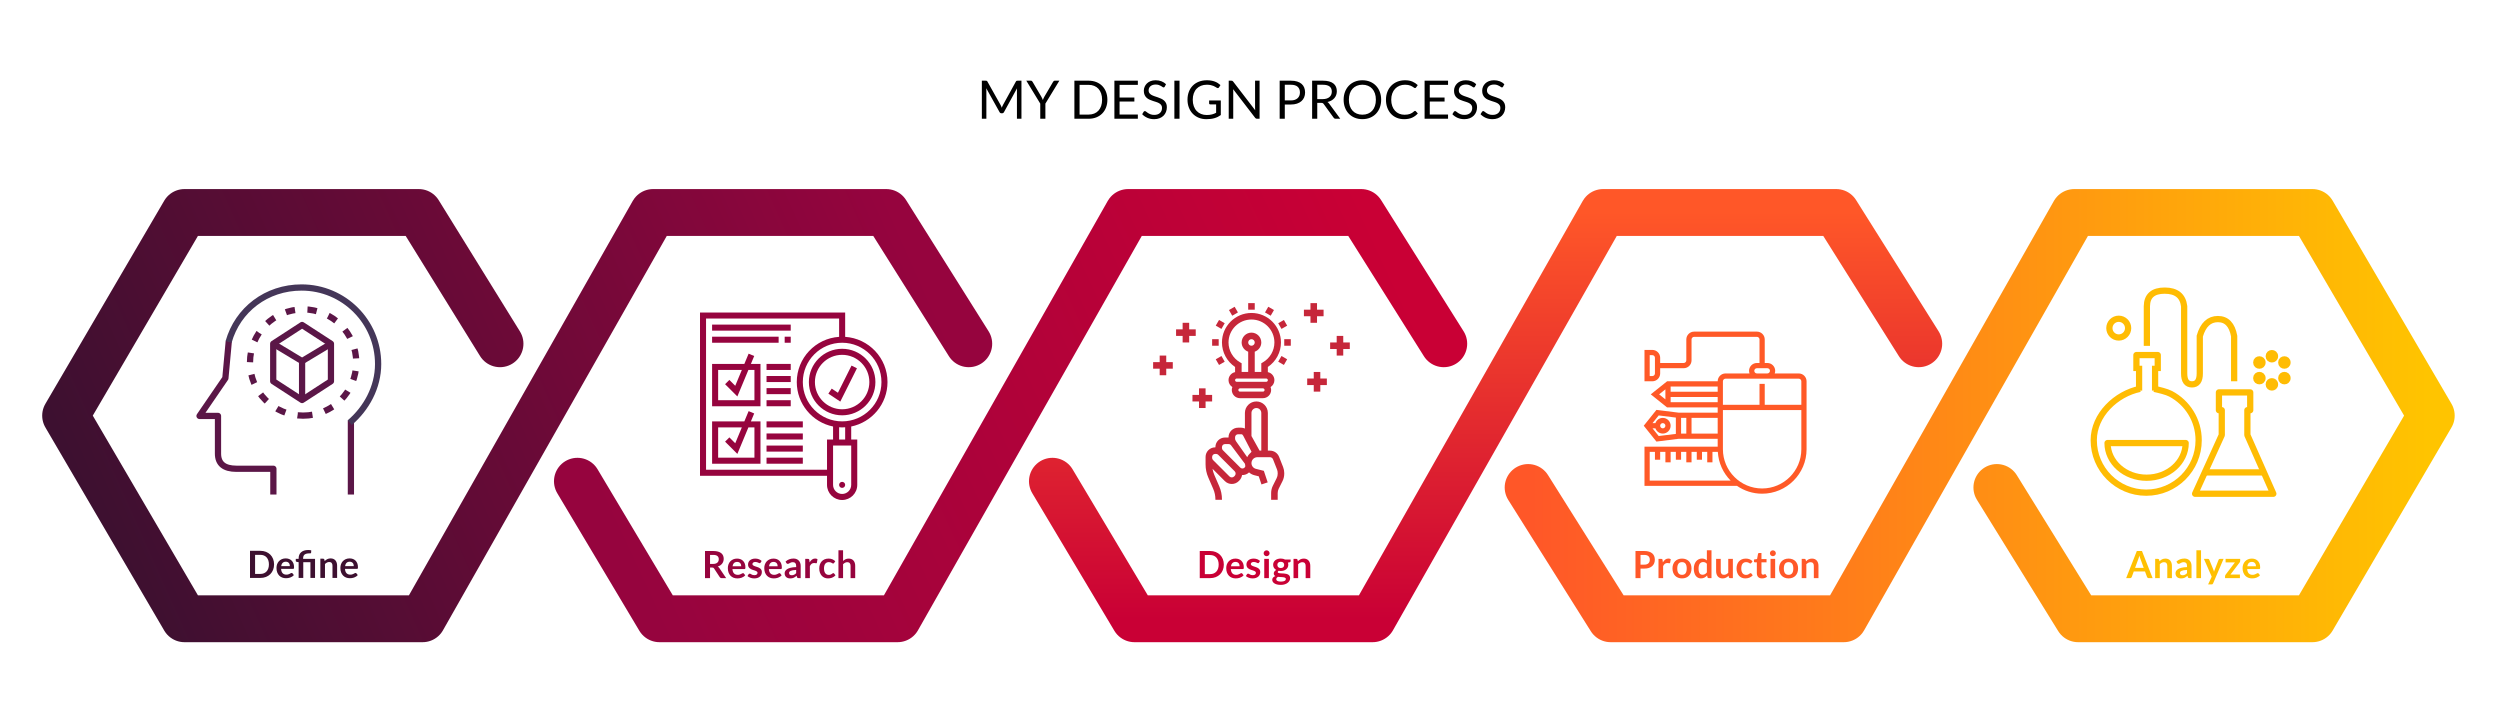 <?xml version="1.0" encoding="UTF-8"?>
<svg width="800px" height="230px" viewBox="0 0 800 230" version="1.1" xmlns="http://www.w3.org/2000/svg" xmlns:xlink="http://www.w3.org/1999/xlink">
    <!-- Generator: Sketch 53.1 (72631) - https://sketchapp.com -->
    <title>design-thinking</title>
    <desc>Created with Sketch.</desc>
    <defs>
        <linearGradient x1="1.11022302e-14%" y1="60.117%" x2="100%" y2="39.883%" id="linearGradient-1">
            <stop stop-color="#3D1030" offset="0%"></stop>
            <stop stop-color="#96043E" offset="100%"></stop>
        </linearGradient>
        <linearGradient x1="100%" y1="50%" x2="0%" y2="50%" id="linearGradient-2">
            <stop stop-color="#FF5728" offset="0%"></stop>
            <stop stop-color="#FFC400" offset="100%"></stop>
        </linearGradient>
        <linearGradient x1="1.11022302e-14%" y1="60.995%" x2="100%" y2="39.005%" id="linearGradient-3">
            <stop stop-color="#96043E" offset="0%"></stop>
            <stop stop-color="#C90035" offset="100%"></stop>
        </linearGradient>
        <linearGradient x1="50%" y1="100%" x2="50%" y2="3.061617e-15%" id="linearGradient-4">
            <stop stop-color="#C90035" offset="0%"></stop>
            <stop stop-color="#FF5728" offset="100%"></stop>
        </linearGradient>
    </defs>
    <g id="design-thinking" stroke="none" stroke-width="1" fill="none" fill-rule="evenodd">
        <rect fill="#FFFFFF" x="0" y="0" width="800" height="230"></rect>
        <g id="idea" transform="translate(369, 97)" fill="#C6273A" fill-rule="nonzero">
            <path d="M40.909,12.587 C40.909,7.382 36.674,3.147 31.468,3.147 C26.263,3.147 22.028,7.382 22.028,12.587 C22.028,15.733 23.621,18.684 26.224,20.428 L26.224,22.081 C25.028,22.325 24.126,23.384 24.126,24.65 C24.126,25.584 24.619,26.398 25.354,26.864 C25.243,27.154 25.175,27.467 25.175,27.797 C25.175,29.244 26.351,30.42 27.797,30.42 L35.14,30.42 C36.586,30.42 37.762,29.244 37.762,27.797 C37.762,27.467 37.694,27.154 37.583,26.864 C38.318,26.398 38.811,25.584 38.811,24.65 C38.811,23.383 37.909,22.325 36.713,22.081 L36.713,20.428 C39.316,18.684 40.909,15.733 40.909,12.587 Z M35.14,28.322 L27.797,28.322 C27.509,28.322 27.273,28.086 27.273,27.797 C27.273,27.509 27.509,27.273 27.797,27.273 L35.14,27.273 C35.428,27.273 35.664,27.509 35.664,27.797 C35.664,28.086 35.428,28.322 35.14,28.322 Z M36.189,25.175 L35.14,25.175 L27.797,25.175 L26.748,25.175 C26.46,25.175 26.224,24.939 26.224,24.65 C26.224,24.362 26.46,24.126 26.748,24.126 L36.189,24.126 C36.477,24.126 36.713,24.362 36.713,24.65 C36.713,24.939 36.477,25.175 36.189,25.175 Z M30.42,12.587 C30.42,12.008 30.889,11.538 31.468,11.538 C32.048,11.538 32.517,12.008 32.517,12.587 C32.517,13.167 32.048,13.636 31.468,13.636 C30.89,13.636 30.42,13.166 30.42,12.587 Z M35.139,18.94 L34.615,19.243 L34.615,22.028 L32.517,22.028 L32.517,15.541 C33.735,15.107 34.615,13.953 34.615,12.587 C34.615,10.852 33.203,9.44 31.468,9.44 C29.734,9.44 28.322,10.852 28.322,12.587 C28.322,13.953 29.202,15.107 30.42,15.541 L30.42,22.028 L28.322,22.028 L28.322,19.243 L27.798,18.94 C25.534,17.628 24.126,15.193 24.126,12.587 C24.126,8.54 27.421,5.245 31.468,5.245 C35.516,5.245 38.811,8.54 38.811,12.587 C38.811,15.193 37.403,17.628 35.139,18.94 Z" id="Shape"></path>
            <path d="M40.311,49.196 C39.834,47.985 38.684,47.203 37.384,47.203 L36.713,47.203 L36.713,35.14 C36.713,33.115 35.067,31.468 33.042,31.468 C31.017,31.468 29.371,33.115 29.371,35.14 L29.371,40.127 C28.998,39.969 28.604,39.86 28.185,39.86 L27.19,39.86 C25.501,39.86 24.126,41.235 24.126,42.924 L24.126,43.007 L22.994,43.007 C21.305,43.007 19.93,44.382 19.93,46.071 L19.93,46.154 L19.847,46.154 C18.158,46.154 16.783,47.529 16.783,49.218 L16.783,49.301 L16.783,49.515 L16.783,51.62 C16.783,53.063 17.074,54.466 17.647,55.79 L19.238,59.461 C19.697,60.521 19.93,61.643 19.93,62.798 L19.93,62.937 L22.028,62.937 L22.028,62.796 C22.028,61.353 21.737,59.951 21.164,58.626 L19.573,54.956 C19.301,54.326 19.117,53.673 19.006,53.007 L22.95,56.951 C23.564,57.564 24.369,57.871 25.175,57.871 C25.98,57.871 26.786,57.564 27.4,56.951 L27.58,56.77 C28.077,56.273 28.363,55.649 28.457,55.003 C28.499,55.005 28.54,55.014 28.582,55.014 C29.147,55.014 29.716,54.859 30.217,54.541 L30.281,54.501 C30.431,54.401 30.566,54.285 30.694,54.162 C31.168,54.588 31.745,54.908 32.397,55.071 L33.804,55.423 L34.671,58.024 L36.66,57.36 L35.43,53.666 L32.906,53.035 C32.059,52.824 31.469,52.069 31.469,51.197 C31.469,50.151 32.319,49.3 33.365,49.3 L34.616,49.3 L36.714,49.3 L37.384,49.3 C37.811,49.3 38.203,49.568 38.36,49.964 L39.642,53.22 C39.787,53.589 39.86,53.978 39.86,54.373 L39.86,54.604 C39.86,55.09 39.746,55.577 39.529,56.011 L38.316,58.437 C37.954,59.159 37.763,59.971 37.763,60.78 L37.763,62.937 L39.86,62.937 L39.86,60.78 C39.86,60.294 39.975,59.807 40.192,59.372 L41.405,56.947 C41.767,56.224 41.958,55.412 41.958,54.604 L41.958,54.373 C41.958,53.713 41.836,53.067 41.593,52.451 L40.311,49.196 Z M26.097,55.287 L25.916,55.468 C25.506,55.878 24.843,55.878 24.433,55.468 L19.164,50.199 C18.982,50.016 18.881,49.773 18.881,49.515 L18.881,49.301 L18.881,49.218 C18.881,48.685 19.314,48.252 19.847,48.252 L20.144,48.252 C20.402,48.252 20.645,48.352 20.827,48.535 L26.096,53.804 C26.506,54.213 26.506,54.878 26.097,55.287 Z M29.503,52.205 C29.459,52.374 29.358,52.586 29.134,52.743 L29.113,52.757 C28.73,53.011 28.219,52.961 27.895,52.636 L27.579,52.321 L22.31,47.052 C22.129,46.869 22.028,46.626 22.028,46.368 L22.028,46.071 C22.028,45.538 22.461,45.105 22.994,45.105 L24.167,45.105 C24.469,45.105 24.755,45.248 24.937,45.489 L27.37,48.732 L29.353,51.37 C29.361,51.381 29.369,51.399 29.377,51.399 C29.378,51.399 29.378,51.399 29.379,51.399 L29.39,51.417 C29.405,51.683 29.447,51.943 29.512,52.194 C29.508,52.198 29.507,52.202 29.503,52.205 Z M31.468,47.509 C31.469,47.8 30.548,48.252 30.116,49.301 C30.114,49.301 30.113,49.301 30.112,49.301 L27.863,46.096 L26.618,44.336 L26.418,43.992 C26.29,43.821 26.224,43.595 26.224,43.383 L26.224,42.924 C26.224,42.391 26.657,41.958 27.19,41.958 L28.185,41.958 C28.536,41.958 28.675,42.149 28.845,42.455 L31.468,47.508 C31.468,47.509 31.468,47.509 31.468,47.509 Z M34.615,47.203 L34.067,47.203 L31.469,42.527 L31.469,35.14 C31.468,34.272 32.174,33.566 33.042,33.566 C33.909,33.566 34.615,34.272 34.615,35.14 L34.615,47.203 Z" id="Shape"></path>
            <rect id="Rectangle" x="30.42" y="0" width="2.098" height="2.098"></rect>
            <polygon id="Rectangle" transform="translate(25.699, 2.595) rotate(60.007) translate(-25.699, -2.595) " points="24.65 1.546 26.748 1.546 26.748 3.644 24.65 3.644"></polygon>
            <polygon id="Rectangle" transform="translate(21.475, 6.818) rotate(29.993) translate(-21.475, -6.818) " points="20.426 5.769 22.524 5.769 22.524 7.867 20.426 7.867"></polygon>
            <rect id="Rectangle" x="18.881" y="11.538" width="2.098" height="2.098"></rect>
            <polygon id="Rectangle" transform="translate(21.475, 18.357) rotate(-119.993) translate(-21.475, -18.357) " points="20.426 17.308 22.524 17.308 22.524 19.406 20.426 19.406"></polygon>
            <polygon id="Rectangle" transform="translate(41.46, 18.355) rotate(-150.007) translate(-41.46, -18.355) " points="40.411 17.306 42.509 17.306 42.509 19.404 40.411 19.404"></polygon>
            <rect id="Rectangle" x="41.958" y="11.538" width="2.098" height="2.098"></rect>
            <polygon id="Rectangle" transform="translate(41.462, 6.82) rotate(60.007) translate(-41.462, -6.82) " points="40.413 5.771 42.511 5.771 42.511 7.869 40.413 7.869"></polygon>
            <polygon id="Rectangle" transform="translate(37.237, 2.594) rotate(29.993) translate(-37.237, -2.594) " points="36.188 1.545 38.286 1.545 38.286 3.643 36.188 3.643"></polygon>
            <polygon id="Path" points="60.839 12.587 60.839 10.489 58.741 10.489 58.741 12.587 56.643 12.587 56.643 14.685 58.741 14.685 58.741 16.783 60.839 16.783 60.839 14.685 62.937 14.685 62.937 12.587"></polygon>
            <polygon id="Path" points="50.35 6.294 52.447 6.294 52.447 4.196 54.545 4.196 54.545 2.098 52.447 2.098 52.447 0 50.35 0 50.35 2.098 48.252 2.098 48.252 4.196 50.35 4.196"></polygon>
            <polygon id="Path" points="4.196 16.783 2.098 16.783 2.098 18.881 0 18.881 0 20.979 2.098 20.979 2.098 23.077 4.196 23.077 4.196 20.979 6.294 20.979 6.294 18.881 4.196 18.881"></polygon>
            <polygon id="Path" points="13.636 8.392 11.538 8.392 11.538 6.294 9.441 6.294 9.441 8.392 7.343 8.392 7.343 10.489 9.441 10.489 9.441 12.587 11.538 12.587 11.538 10.489 13.636 10.489"></polygon>
            <polygon id="Path" points="16.783 33.566 16.783 31.468 18.881 31.468 18.881 29.371 16.783 29.371 16.783 27.273 14.685 27.273 14.685 29.371 12.587 29.371 12.587 31.468 14.685 31.468 14.685 33.566"></polygon>
            <polygon id="Path" points="53.496 22.028 51.399 22.028 51.399 24.126 49.301 24.126 49.301 26.224 51.399 26.224 51.399 28.322 53.496 28.322 53.496 26.224 55.594 26.224 55.594 24.126 53.496 24.126"></polygon>
        </g>
        <path d="M320.184,33.597 C320.263,33.733 320.333,33.876 320.392,34.026 C320.452,34.176 320.51,34.328 320.567,34.481 C320.623,34.322 320.683,34.171 320.745,34.026 C320.807,33.882 320.878,33.736 320.957,33.589 L325.08,26.1 C325.154,25.97 325.23,25.89 325.31,25.862 C325.389,25.834 325.502,25.82 325.649,25.82 L326.865,25.82 L326.865,38 L325.42,38 L325.42,29.049 C325.42,28.93 325.423,28.803 325.428,28.667 C325.434,28.531 325.443,28.392 325.454,28.25 L321.281,35.867 C321.139,36.122 320.941,36.249 320.685,36.249 L320.447,36.249 C320.192,36.249 319.994,36.122 319.853,35.867 L315.586,28.225 C315.603,28.372 315.615,28.517 315.624,28.659 C315.632,28.8 315.637,28.93 315.637,29.049 L315.637,38 L314.192,38 L314.192,25.82 L315.407,25.82 C315.554,25.82 315.668,25.834 315.747,25.862 C315.826,25.89 315.903,25.97 315.976,26.1 L320.184,33.597 Z M334.524,33.155 L334.524,38 L332.883,38 L332.883,33.155 L328.421,25.82 L329.865,25.82 C330.013,25.82 330.129,25.856 330.214,25.93 C330.299,26.004 330.373,26.094 330.435,26.202 L333.223,30.936 C333.336,31.135 333.431,31.322 333.508,31.497 C333.584,31.673 333.654,31.846 333.716,32.016 C333.778,31.84 333.846,31.665 333.92,31.489 C333.994,31.313 334.087,31.129 334.2,30.936 L336.98,26.202 C337.031,26.111 337.1,26.025 337.188,25.943 C337.276,25.861 337.391,25.82 337.533,25.82 L338.995,25.82 L334.524,33.155 Z M354.363,31.914 C354.363,32.826 354.218,33.656 353.929,34.404 C353.64,35.153 353.232,35.793 352.705,36.325 C352.178,36.858 351.546,37.27 350.81,37.562 C350.073,37.854 349.257,38 348.361,38 L343.805,38 L343.805,25.82 L348.361,25.82 C349.257,25.82 350.073,25.965 350.81,26.257 C351.546,26.549 352.178,26.963 352.705,27.498 C353.232,28.034 353.64,28.675 353.929,29.424 C354.218,30.172 354.363,31.002 354.363,31.914 Z M352.671,31.914 C352.671,31.166 352.569,30.497 352.365,29.908 C352.161,29.319 351.872,28.82 351.498,28.412 C351.124,28.004 350.671,27.692 350.138,27.477 C349.605,27.262 349.013,27.154 348.361,27.154 L345.463,27.154 L345.463,36.666 L348.361,36.666 C349.013,36.666 349.605,36.558 350.138,36.343 C350.671,36.127 351.124,35.817 351.498,35.412 C351.872,35.007 352.161,34.509 352.365,33.92 C352.569,33.331 352.671,32.662 352.671,31.914 Z M364.112,25.82 L364.112,27.163 L358.264,27.163 L358.264,31.209 L362.998,31.209 L362.998,32.501 L358.264,32.501 L358.264,36.657 L364.112,36.657 L364.112,38 L356.606,38 L356.606,25.82 L364.112,25.82 Z M372.723,27.724 C372.671,27.809 372.618,27.872 372.561,27.915 C372.504,27.957 372.431,27.979 372.34,27.979 C372.244,27.979 372.132,27.93 372.004,27.834 C371.877,27.738 371.715,27.631 371.52,27.515 C371.324,27.399 371.089,27.293 370.814,27.197 C370.539,27.1 370.207,27.052 369.815,27.052 C369.447,27.052 369.121,27.102 368.838,27.201 C368.555,27.3 368.318,27.434 368.128,27.605 C367.938,27.775 367.795,27.974 367.699,28.204 C367.603,28.433 367.555,28.681 367.555,28.948 C367.555,29.288 367.638,29.569 367.805,29.793 C367.972,30.017 368.193,30.208 368.468,30.367 C368.743,30.526 369.055,30.663 369.403,30.779 C369.752,30.895 370.109,31.016 370.474,31.14 C370.84,31.265 371.197,31.405 371.545,31.561 C371.894,31.717 372.205,31.914 372.48,32.152 C372.755,32.39 372.976,32.682 373.143,33.028 C373.31,33.373 373.394,33.798 373.394,34.303 C373.394,34.835 373.303,35.335 373.122,35.803 C372.941,36.27 372.676,36.677 372.327,37.023 C371.979,37.368 371.551,37.64 371.044,37.839 C370.537,38.037 369.96,38.136 369.314,38.136 C368.526,38.136 367.808,37.993 367.159,37.707 C366.51,37.421 365.957,37.034 365.498,36.547 L365.974,35.764 C366.019,35.702 366.074,35.65 366.139,35.607 C366.204,35.565 366.277,35.544 366.356,35.544 C366.475,35.544 366.611,35.607 366.764,35.735 C366.917,35.862 367.108,36.002 367.338,36.156 C367.567,36.309 367.845,36.449 368.171,36.576 C368.497,36.704 368.895,36.767 369.365,36.767 C369.756,36.767 370.104,36.714 370.411,36.606 C370.717,36.498 370.976,36.347 371.188,36.151 C371.401,35.956 371.564,35.722 371.677,35.45 C371.79,35.178 371.847,34.875 371.847,34.541 C371.847,34.172 371.763,33.87 371.596,33.635 C371.429,33.4 371.21,33.203 370.938,33.044 C370.665,32.886 370.355,32.751 370.007,32.641 C369.658,32.53 369.301,32.417 368.936,32.301 C368.57,32.185 368.213,32.05 367.865,31.897 C367.516,31.744 367.206,31.546 366.934,31.302 C366.662,31.058 366.442,30.754 366.275,30.388 C366.108,30.023 366.024,29.571 366.024,29.032 C366.024,28.602 366.108,28.185 366.275,27.783 C366.442,27.381 366.685,27.024 367.002,26.712 C367.319,26.4 367.712,26.151 368.179,25.964 C368.647,25.777 369.184,25.683 369.79,25.683 C370.47,25.683 371.09,25.791 371.651,26.006 C372.213,26.222 372.703,26.533 373.122,26.942 L372.723,27.724 Z M377.449,38 L375.8,38 L375.8,25.82 L377.449,25.82 L377.449,38 Z M386.144,36.801 C386.473,36.801 386.774,36.786 387.049,36.755 C387.324,36.724 387.583,36.677 387.827,36.614 C388.071,36.552 388.3,36.477 388.515,36.389 C388.731,36.301 388.946,36.201 389.161,36.087 L389.161,33.401 L387.274,33.401 C387.167,33.401 387.08,33.37 387.015,33.308 C386.95,33.246 386.918,33.169 386.918,33.078 L386.918,32.144 L390.658,32.144 L390.658,36.819 C390.351,37.04 390.033,37.232 389.701,37.397 C389.37,37.561 389.016,37.698 388.639,37.809 C388.262,37.919 387.858,38.001 387.428,38.055 C386.997,38.109 386.529,38.136 386.025,38.136 C385.141,38.136 384.331,37.984 383.594,37.681 C382.857,37.378 382.223,36.953 381.69,36.406 C381.157,35.859 380.742,35.204 380.445,34.438 C380.147,33.673 379.998,32.832 379.998,31.914 C379.998,30.985 380.144,30.138 380.436,29.372 C380.728,28.607 381.145,27.952 381.686,27.405 C382.227,26.858 382.881,26.434 383.649,26.134 C384.417,25.834 385.277,25.683 386.229,25.683 C386.711,25.683 387.158,25.719 387.572,25.79 C387.986,25.861 388.37,25.963 388.724,26.096 C389.078,26.229 389.405,26.39 389.705,26.58 C390.006,26.77 390.286,26.984 390.547,27.222 L390.079,27.97 C389.983,28.123 389.859,28.2 389.705,28.2 C389.615,28.2 389.516,28.168 389.408,28.106 C389.266,28.027 389.108,27.93 388.932,27.817 C388.756,27.704 388.542,27.595 388.29,27.49 C388.038,27.385 387.741,27.296 387.398,27.222 C387.055,27.148 386.648,27.111 386.178,27.111 C385.492,27.111 384.872,27.223 384.317,27.447 C383.761,27.671 383.288,27.991 382.897,28.408 C382.506,28.824 382.206,29.329 381.996,29.921 C381.786,30.513 381.682,31.177 381.682,31.914 C381.682,32.685 381.791,33.372 382.009,33.975 C382.227,34.579 382.534,35.09 382.931,35.51 C383.328,35.929 383.798,36.249 384.342,36.47 C384.886,36.691 385.487,36.801 386.144,36.801 Z M394.041,25.82 C394.188,25.82 394.297,25.838 394.368,25.875 C394.439,25.912 394.519,25.987 394.61,26.1 L401.665,35.28 C401.648,35.133 401.637,34.99 401.631,34.851 C401.625,34.712 401.623,34.577 401.623,34.447 L401.623,25.82 L403.067,25.82 L403.067,38 L402.235,38 C402.104,38 401.995,37.977 401.907,37.932 C401.819,37.887 401.733,37.81 401.648,37.703 L394.601,28.531 C394.613,28.673 394.621,28.811 394.627,28.948 C394.633,29.084 394.635,29.208 394.635,29.322 L394.635,38 L393.19,38 L393.19,25.82 L394.041,25.82 Z M411.134,33.444 L411.134,38 L409.493,38 L409.493,25.82 L413.089,25.82 C413.86,25.82 414.53,25.909 415.099,26.087 C415.669,26.266 416.14,26.519 416.514,26.848 C416.889,27.177 417.168,27.573 417.352,28.038 C417.536,28.503 417.628,29.021 417.628,29.593 C417.628,30.16 417.529,30.679 417.33,31.149 C417.132,31.619 416.842,32.024 416.459,32.364 C416.077,32.705 415.602,32.969 415.036,33.159 C414.469,33.349 413.82,33.444 413.089,33.444 L411.134,33.444 Z M411.134,32.135 L413.089,32.135 C413.559,32.135 413.974,32.073 414.334,31.948 C414.694,31.823 414.996,31.649 415.24,31.425 C415.483,31.201 415.667,30.934 415.792,30.622 C415.917,30.31 415.979,29.968 415.979,29.593 C415.979,28.817 415.74,28.211 415.261,27.774 C414.782,27.338 414.058,27.12 413.089,27.12 L411.134,27.12 L411.134,32.135 Z M421.521,32.917 L421.521,38 L419.88,38 L419.88,25.82 L423.323,25.82 C424.094,25.82 424.759,25.897 425.32,26.053 C425.882,26.209 426.345,26.434 426.71,26.729 C427.076,27.024 427.346,27.379 427.522,27.796 C427.698,28.212 427.786,28.678 427.786,29.194 C427.786,29.625 427.718,30.027 427.582,30.401 C427.445,30.775 427.249,31.111 426.991,31.408 C426.733,31.706 426.418,31.959 426.047,32.169 C425.676,32.379 425.255,32.537 424.785,32.645 C424.989,32.764 425.17,32.937 425.329,33.163 L428.882,38 L427.42,38 C427.12,38 426.899,37.884 426.757,37.651 L423.595,33.3 C423.499,33.163 423.394,33.066 423.281,33.006 C423.167,32.947 422.997,32.917 422.771,32.917 L421.521,32.917 Z M421.521,31.718 L423.247,31.718 C423.728,31.718 424.152,31.66 424.517,31.544 C424.883,31.428 425.189,31.264 425.435,31.051 C425.682,30.839 425.867,30.585 425.992,30.291 C426.117,29.996 426.179,29.67 426.179,29.313 C426.179,28.588 425.94,28.041 425.461,27.672 C424.982,27.304 424.269,27.12 423.323,27.12 L421.521,27.12 L421.521,31.718 Z M441.972,31.914 C441.972,32.826 441.828,33.664 441.538,34.426 C441.249,35.188 440.842,35.844 440.315,36.394 C439.787,36.943 439.154,37.37 438.415,37.673 C437.675,37.976 436.858,38.127 435.962,38.127 C435.067,38.127 434.251,37.976 433.514,37.673 C432.778,37.37 432.146,36.943 431.619,36.394 C431.092,35.844 430.684,35.188 430.395,34.426 C430.106,33.664 429.962,32.826 429.962,31.914 C429.962,31.002 430.106,30.164 430.395,29.402 C430.684,28.64 431.092,27.983 431.619,27.43 C432.146,26.878 432.778,26.449 433.514,26.142 C434.251,25.836 435.067,25.683 435.962,25.683 C436.858,25.683 437.675,25.836 438.415,26.142 C439.154,26.449 439.787,26.878 440.315,27.43 C440.842,27.983 441.249,28.64 441.538,29.402 C441.828,30.164 441.972,31.002 441.972,31.914 Z M440.281,31.914 C440.281,31.166 440.179,30.495 439.974,29.899 C439.77,29.304 439.482,28.802 439.108,28.391 C438.733,27.98 438.28,27.664 437.748,27.443 C437.215,27.222 436.62,27.111 435.962,27.111 C435.311,27.111 434.719,27.222 434.186,27.443 C433.653,27.664 433.199,27.98 432.822,28.391 C432.445,28.802 432.155,29.304 431.95,29.899 C431.746,30.495 431.644,31.166 431.644,31.914 C431.644,32.662 431.746,33.332 431.95,33.924 C432.155,34.516 432.445,35.018 432.822,35.429 C433.199,35.84 433.653,36.154 434.186,36.372 C434.719,36.59 435.311,36.7 435.962,36.7 C436.62,36.7 437.215,36.59 437.748,36.372 C438.28,36.154 438.733,35.84 439.108,35.429 C439.482,35.018 439.77,34.516 439.974,33.924 C440.179,33.332 440.281,32.662 440.281,31.914 Z M452.81,35.484 C452.9,35.484 452.982,35.521 453.056,35.594 L453.702,36.3 C453.203,36.878 452.598,37.328 451.887,37.651 C451.176,37.975 450.319,38.136 449.316,38.136 C448.438,38.136 447.642,37.984 446.928,37.681 C446.213,37.378 445.604,36.953 445.1,36.406 C444.596,35.859 444.205,35.204 443.927,34.438 C443.649,33.673 443.51,32.832 443.51,31.914 C443.51,30.996 443.659,30.155 443.957,29.39 C444.254,28.624 444.672,27.967 445.211,27.418 C445.749,26.868 446.393,26.441 447.144,26.138 C447.895,25.835 448.724,25.683 449.63,25.683 C450.526,25.683 451.298,25.822 451.947,26.1 C452.596,26.378 453.172,26.754 453.676,27.23 L453.141,27.987 C453.101,28.044 453.056,28.09 453.005,28.127 C452.954,28.164 452.88,28.183 452.784,28.183 C452.71,28.183 452.632,28.156 452.55,28.102 C452.468,28.048 452.37,27.981 452.257,27.902 C452.144,27.823 452.011,27.738 451.858,27.647 C451.704,27.556 451.523,27.471 451.313,27.392 C451.104,27.313 450.86,27.246 450.582,27.192 C450.305,27.138 449.985,27.111 449.622,27.111 C448.97,27.111 448.374,27.223 447.833,27.447 C447.292,27.671 446.826,27.99 446.435,28.404 C446.043,28.817 445.739,29.321 445.521,29.916 C445.303,30.512 445.193,31.177 445.193,31.914 C445.193,32.673 445.303,33.35 445.521,33.946 C445.739,34.541 446.036,35.043 446.413,35.454 C446.79,35.865 447.236,36.178 447.752,36.394 C448.268,36.609 448.823,36.717 449.418,36.717 C449.781,36.717 450.106,36.695 450.396,36.653 C450.685,36.61 450.952,36.544 451.199,36.453 C451.445,36.362 451.675,36.248 451.887,36.109 C452.1,35.97 452.314,35.804 452.529,35.611 C452.625,35.526 452.719,35.484 452.81,35.484 Z M463.375,25.82 L463.375,27.163 L457.527,27.163 L457.527,31.209 L462.262,31.209 L462.262,32.501 L457.527,32.501 L457.527,36.657 L463.375,36.657 L463.375,38 L455.87,38 L455.87,25.82 L463.375,25.82 Z M471.986,27.724 C471.935,27.809 471.881,27.872 471.824,27.915 C471.767,27.957 471.694,27.979 471.603,27.979 C471.507,27.979 471.395,27.93 471.267,27.834 C471.14,27.738 470.978,27.631 470.783,27.515 C470.587,27.399 470.352,27.293 470.077,27.197 C469.802,27.1 469.47,27.052 469.079,27.052 C468.71,27.052 468.384,27.102 468.101,27.201 C467.818,27.3 467.581,27.434 467.391,27.605 C467.201,27.775 467.058,27.974 466.962,28.204 C466.866,28.433 466.817,28.681 466.817,28.948 C466.817,29.288 466.901,29.569 467.068,29.793 C467.235,30.017 467.456,30.208 467.731,30.367 C468.006,30.526 468.318,30.663 468.666,30.779 C469.015,30.895 469.372,31.016 469.737,31.14 C470.103,31.265 470.46,31.405 470.808,31.561 C471.157,31.717 471.468,31.914 471.743,32.152 C472.018,32.39 472.239,32.682 472.406,33.028 C472.573,33.373 472.657,33.798 472.657,34.303 C472.657,34.835 472.566,35.335 472.385,35.803 C472.204,36.27 471.939,36.677 471.59,37.023 C471.242,37.368 470.814,37.64 470.307,37.839 C469.8,38.037 469.223,38.136 468.577,38.136 C467.789,38.136 467.071,37.993 466.422,37.707 C465.773,37.421 465.22,37.034 464.76,36.547 L465.236,35.764 C465.282,35.702 465.337,35.65 465.402,35.607 C465.467,35.565 465.54,35.544 465.619,35.544 C465.738,35.544 465.874,35.607 466.027,35.735 C466.18,35.862 466.371,36.002 466.601,36.156 C466.83,36.309 467.108,36.449 467.434,36.576 C467.76,36.704 468.158,36.767 468.628,36.767 C469.019,36.767 469.367,36.714 469.673,36.606 C469.98,36.498 470.239,36.347 470.451,36.151 C470.664,35.956 470.827,35.722 470.94,35.45 C471.053,35.178 471.11,34.875 471.11,34.541 C471.11,34.172 471.026,33.87 470.859,33.635 C470.692,33.4 470.473,33.203 470.2,33.044 C469.928,32.886 469.618,32.751 469.27,32.641 C468.921,32.53 468.564,32.417 468.199,32.301 C467.833,32.185 467.476,32.05 467.128,31.897 C466.779,31.744 466.469,31.546 466.197,31.302 C465.925,31.058 465.705,30.754 465.538,30.388 C465.371,30.023 465.288,29.571 465.288,29.032 C465.288,28.602 465.371,28.185 465.538,27.783 C465.705,27.381 465.948,27.024 466.265,26.712 C466.582,26.4 466.975,26.151 467.442,25.964 C467.91,25.777 468.447,25.683 469.053,25.683 C469.733,25.683 470.353,25.791 470.914,26.006 C471.476,26.222 471.966,26.533 472.385,26.942 L471.986,27.724 Z M480.995,27.724 C480.945,27.809 480.891,27.872 480.834,27.915 C480.777,27.957 480.704,27.979 480.613,27.979 C480.517,27.979 480.405,27.93 480.277,27.834 C480.15,27.738 479.988,27.631 479.793,27.515 C479.597,27.399 479.362,27.293 479.087,27.197 C478.812,27.1 478.48,27.052 478.089,27.052 C477.72,27.052 477.394,27.102 477.111,27.201 C476.828,27.3 476.591,27.434 476.401,27.605 C476.211,27.775 476.068,27.974 475.972,28.204 C475.876,28.433 475.827,28.681 475.827,28.948 C475.827,29.288 475.911,29.569 476.078,29.793 C476.245,30.017 476.466,30.208 476.741,30.367 C477.016,30.526 477.328,30.663 477.676,30.779 C478.025,30.895 478.382,31.016 478.747,31.14 C479.113,31.265 479.47,31.405 479.818,31.561 C480.167,31.717 480.478,31.914 480.753,32.152 C481.028,32.39 481.249,32.682 481.416,33.028 C481.583,33.373 481.667,33.798 481.667,34.303 C481.667,34.835 481.576,35.335 481.395,35.803 C481.214,36.27 480.949,36.677 480.6,37.023 C480.252,37.368 479.824,37.64 479.317,37.839 C478.81,38.037 478.233,38.136 477.587,38.136 C476.799,38.136 476.081,37.993 475.432,37.707 C474.783,37.421 474.23,37.034 473.771,36.547 L474.247,35.764 C474.292,35.702 474.347,35.65 474.412,35.607 C474.477,35.565 474.55,35.544 474.629,35.544 C474.748,35.544 474.884,35.607 475.037,35.735 C475.19,35.862 475.381,36.002 475.611,36.156 C475.84,36.309 476.118,36.449 476.444,36.576 C476.77,36.704 477.168,36.767 477.638,36.767 C478.029,36.767 478.377,36.714 478.683,36.606 C478.99,36.498 479.249,36.347 479.461,36.151 C479.674,35.956 479.837,35.722 479.95,35.45 C480.063,35.178 480.12,34.875 480.12,34.541 C480.12,34.172 480.036,33.87 479.869,33.635 C479.702,33.4 479.483,33.203 479.211,33.044 C478.938,32.886 478.628,32.751 478.28,32.641 C477.931,32.53 477.574,32.417 477.209,32.301 C476.843,32.185 476.486,32.05 476.138,31.897 C475.789,31.744 475.479,31.546 475.207,31.302 C474.935,31.058 474.715,30.754 474.548,30.388 C474.381,30.023 474.298,29.571 474.298,29.032 C474.298,28.602 474.381,28.185 474.548,27.783 C474.715,27.381 474.958,27.024 475.275,26.712 C475.592,26.4 475.985,26.151 476.452,25.964 C476.92,25.777 477.457,25.683 478.063,25.683 C478.743,25.683 479.363,25.791 479.925,26.006 C480.486,26.222 480.976,26.533 481.395,26.942 L480.995,27.724 Z" id="MYDESIGNPROCESS" fill="#000000" fill-rule="nonzero"></path>
        <polyline id="Path-17" stroke="url(#linearGradient-1)" stroke-width="15" stroke-linecap="round" stroke-linejoin="round" points="160 110 134 68 59.032 68 21 133 59.032 198 135.226 198 209 68 283.589 68 310 110"></polyline>
        <polyline id="Path-17" stroke="url(#linearGradient-2)" stroke-width="15" stroke-linecap="round" stroke-linejoin="round" transform="translate(633.5, 133) scale(-1, -1) translate(-633.5, -133) " points="628 110 602 68 527.032 68 489 133 527.032 198 603.226 198 677 68 751.589 68 778 110"></polyline>
        <polyline id="Path" stroke="url(#linearGradient-3)" stroke-width="15" stroke-linecap="round" stroke-linejoin="round" points="184.774 154 211.032 198 287.226 198 361 68 435.589 68 462 110"></polyline>
        <polyline id="Path" stroke="url(#linearGradient-4)" stroke-width="15" stroke-linecap="round" stroke-linejoin="round" points="336.774 154 363.032 198 439.226 198 513 68 587.589 68 614 110"></polyline>
        <path d="M87.704,180.602 C87.704,181.238 87.598,181.822 87.386,182.354 C87.174,182.886 86.876,183.344 86.492,183.728 C86.108,184.112 85.646,184.41 85.106,184.622 C84.566,184.834 83.968,184.94 83.312,184.94 L80,184.94 L80,176.264 L83.312,176.264 C83.968,176.264 84.566,176.371 85.106,176.585 C85.646,176.799 86.108,177.097 86.492,177.479 C86.876,177.861 87.174,178.318 87.386,178.85 C87.598,179.382 87.704,179.966 87.704,180.602 Z M86.054,180.602 C86.054,180.126 85.99,179.699 85.862,179.321 C85.734,178.943 85.552,178.623 85.316,178.361 C85.08,178.099 84.793,177.898 84.455,177.758 C84.117,177.618 83.736,177.548 83.312,177.548 L81.626,177.548 L81.626,183.656 L83.312,183.656 C83.736,183.656 84.117,183.586 84.455,183.446 C84.793,183.306 85.08,183.105 85.316,182.843 C85.552,182.581 85.734,182.261 85.862,181.883 C85.99,181.505 86.054,181.078 86.054,180.602 Z M91.43,178.688 C91.818,178.688 92.175,178.75 92.501,178.874 C92.827,178.998 93.108,179.179 93.344,179.417 C93.58,179.655 93.764,179.947 93.896,180.293 C94.028,180.639 94.094,181.034 94.094,181.478 C94.094,181.59 94.089,181.683 94.079,181.757 C94.069,181.831 94.051,181.889 94.025,181.931 C93.999,181.973 93.964,182.003 93.92,182.021 C93.876,182.039 93.82,182.048 93.752,182.048 L89.948,182.048 C89.992,182.68 90.162,183.144 90.458,183.44 C90.754,183.736 91.146,183.884 91.634,183.884 C91.874,183.884 92.081,183.856 92.255,183.8 C92.429,183.744 92.581,183.682 92.711,183.614 C92.841,183.546 92.955,183.484 93.053,183.428 C93.151,183.372 93.246,183.344 93.338,183.344 C93.398,183.344 93.45,183.356 93.494,183.38 C93.538,183.404 93.576,183.438 93.608,183.482 L94.04,184.022 C93.876,184.214 93.692,184.375 93.488,184.505 C93.284,184.635 93.071,184.739 92.849,184.817 C92.627,184.895 92.401,184.95 92.171,184.982 C91.941,185.014 91.718,185.03 91.502,185.03 C91.074,185.03 90.676,184.959 90.308,184.817 C89.94,184.675 89.62,184.465 89.348,184.187 C89.076,183.909 88.862,183.565 88.706,183.155 C88.55,182.745 88.472,182.27 88.472,181.73 C88.472,181.31 88.54,180.915 88.676,180.545 C88.812,180.175 89.007,179.853 89.261,179.579 C89.515,179.305 89.825,179.088 90.191,178.928 C90.557,178.768 90.97,178.688 91.43,178.688 Z M91.46,179.75 C91.028,179.75 90.69,179.872 90.446,180.116 C90.202,180.36 90.046,180.706 89.978,181.154 L92.762,181.154 C92.762,180.962 92.736,180.781 92.684,180.611 C92.632,180.441 92.552,180.292 92.444,180.164 C92.336,180.036 92.2,179.935 92.036,179.861 C91.872,179.787 91.68,179.75 91.46,179.75 Z M95.564,184.94 L95.564,179.9 L95.03,179.816 C94.914,179.796 94.821,179.756 94.751,179.696 C94.681,179.636 94.646,179.552 94.646,179.444 L94.646,178.838 L95.564,178.838 L95.564,178.64 C95.564,178.264 95.626,177.915 95.75,177.593 C95.874,177.271 96.062,176.992 96.314,176.756 C96.566,176.52 96.884,176.335 97.268,176.201 C97.652,176.067 98.106,176 98.63,176 C98.798,176 98.97,176.009 99.146,176.027 C99.322,176.045 99.474,176.074 99.602,176.114 L99.554,176.882 C99.546,176.974 99.496,177.029 99.404,177.047 C99.312,177.065 99.198,177.074 99.062,177.074 C98.674,177.074 98.349,177.108 98.087,177.176 C97.825,177.244 97.613,177.345 97.451,177.479 C97.289,177.613 97.173,177.781 97.103,177.983 C97.033,178.185 96.998,178.42 96.998,178.688 L96.998,178.838 L100.814,178.838 L100.814,184.94 L99.332,184.94 L99.332,179.894 L97.046,179.894 L97.046,184.94 L95.564,184.94 Z M102.512,184.94 L102.512,178.784 L103.418,178.784 C103.61,178.784 103.736,178.874 103.796,179.054 L103.898,179.54 C104.022,179.412 104.153,179.296 104.291,179.192 C104.429,179.088 104.575,178.998 104.729,178.922 C104.883,178.846 105.048,178.788 105.224,178.748 C105.4,178.708 105.592,178.688 105.8,178.688 C106.136,178.688 106.434,178.745 106.694,178.859 C106.954,178.973 107.171,179.133 107.345,179.339 C107.519,179.545 107.651,179.791 107.741,180.077 C107.831,180.363 107.876,180.678 107.876,181.022 L107.876,184.94 L106.394,184.94 L106.394,181.022 C106.394,180.646 106.307,180.355 106.133,180.149 C105.959,179.943 105.698,179.84 105.35,179.84 C105.094,179.84 104.854,179.898 104.63,180.014 C104.406,180.13 104.194,180.288 103.994,180.488 L103.994,184.94 L102.512,184.94 Z M111.878,178.688 C112.266,178.688 112.623,178.75 112.949,178.874 C113.275,178.998 113.556,179.179 113.792,179.417 C114.028,179.655 114.212,179.947 114.344,180.293 C114.476,180.639 114.542,181.034 114.542,181.478 C114.542,181.59 114.537,181.683 114.527,181.757 C114.517,181.831 114.499,181.889 114.473,181.931 C114.447,181.973 114.412,182.003 114.368,182.021 C114.324,182.039 114.268,182.048 114.2,182.048 L110.396,182.048 C110.44,182.68 110.61,183.144 110.906,183.44 C111.202,183.736 111.594,183.884 112.082,183.884 C112.322,183.884 112.529,183.856 112.703,183.8 C112.877,183.744 113.029,183.682 113.159,183.614 C113.289,183.546 113.403,183.484 113.501,183.428 C113.599,183.372 113.694,183.344 113.786,183.344 C113.846,183.344 113.898,183.356 113.942,183.38 C113.986,183.404 114.024,183.438 114.056,183.482 L114.488,184.022 C114.324,184.214 114.14,184.375 113.936,184.505 C113.732,184.635 113.519,184.739 113.297,184.817 C113.075,184.895 112.849,184.95 112.619,184.982 C112.389,185.014 112.166,185.03 111.95,185.03 C111.522,185.03 111.124,184.959 110.756,184.817 C110.388,184.675 110.068,184.465 109.796,184.187 C109.524,183.909 109.31,183.565 109.154,183.155 C108.998,182.745 108.92,182.27 108.92,181.73 C108.92,181.31 108.988,180.915 109.124,180.545 C109.26,180.175 109.455,179.853 109.709,179.579 C109.963,179.305 110.273,179.088 110.639,178.928 C111.005,178.768 111.418,178.688 111.878,178.688 Z M111.908,179.75 C111.476,179.75 111.138,179.872 110.894,180.116 C110.65,180.36 110.494,180.706 110.426,181.154 L113.21,181.154 C113.21,180.962 113.184,180.781 113.132,180.611 C113.08,180.441 113,180.292 112.892,180.164 C112.784,180.036 112.648,179.935 112.484,179.861 C112.32,179.787 112.128,179.75 111.908,179.75 Z" id="Defne" fill="#3D1030" fill-rule="nonzero"></path>
        <path d="M87.479,157.25 L87.479,150.005 L75.664,150.005 C71.726,150.005 69.757,148.395 69.757,145.175 C69.757,141.954 69.757,137.929 69.757,133.099 L63.85,133.099 L72.12,121.024 L73.12,110.156 M112.289,135.514 C112.289,141.954 112.289,149.2 112.289,157.25" id="Shape" stroke="#5B1647" stroke-width="2" stroke-linecap="square" stroke-linejoin="round"></path>
        <g id="Group-2" transform="translate(80, 99)" stroke="#5B1647" stroke-width="2">
            <polygon id="Polygon" stroke-linecap="round" stroke-linejoin="round" points="16.667 5 25.904 11 25.904 23 16.667 29 7.429 23 7.429 11"></polygon>
            <polyline id="Path-19" points="7.429 11 16.667 16.556 25.904 11"></polyline>
            <path d="M16.667,16.556 L16.667,29" id="Path-20"></path>
            <path d="M17,34 C26.389,34 34,26.389 34,17 C34,7.611 26.389,0 17,0 C7.611,0 0,7.611 0,17 C0,26.389 7.611,34 17,34 Z" id="Oval" stroke-linejoin="round" stroke-dasharray="3,4"></path>
        </g>
        <path d="M227.213,181.61 L227.213,185 L225.599,185 L225.599,176.324 L228.245,176.324 C228.837,176.324 229.344,176.385 229.766,176.507 C230.188,176.629 230.534,176.8 230.804,177.02 C231.074,177.24 231.272,177.503 231.398,177.809 C231.524,178.115 231.587,178.452 231.587,178.82 C231.587,179.112 231.544,179.388 231.458,179.648 C231.372,179.908 231.248,180.144 231.086,180.356 C230.924,180.568 230.724,180.754 230.486,180.914 C230.248,181.074 229.977,181.202 229.673,181.298 C229.877,181.414 230.053,181.58 230.201,181.796 L232.373,185 L230.921,185 C230.781,185 230.662,184.972 230.564,184.916 C230.466,184.86 230.383,184.78 230.315,184.676 L228.491,181.898 C228.423,181.794 228.348,181.72 228.266,181.676 C228.184,181.632 228.063,181.61 227.903,181.61 L227.213,181.61 Z M227.213,180.452 L228.221,180.452 C228.525,180.452 228.79,180.414 229.016,180.338 C229.242,180.262 229.428,180.157 229.574,180.023 C229.72,179.889 229.829,179.73 229.901,179.546 C229.973,179.362 230.009,179.16 230.009,178.94 C230.009,178.5 229.864,178.162 229.574,177.926 C229.284,177.69 228.841,177.572 228.245,177.572 L227.213,177.572 L227.213,180.452 Z M235.865,178.748 C236.253,178.748 236.61,178.81 236.936,178.934 C237.262,179.058 237.543,179.239 237.779,179.477 C238.015,179.715 238.199,180.007 238.331,180.353 C238.463,180.699 238.529,181.094 238.529,181.538 C238.529,181.65 238.524,181.743 238.514,181.817 C238.504,181.891 238.486,181.949 238.46,181.991 C238.434,182.033 238.399,182.063 238.355,182.081 C238.311,182.099 238.255,182.108 238.187,182.108 L234.383,182.108 C234.427,182.74 234.597,183.204 234.893,183.5 C235.189,183.796 235.581,183.944 236.069,183.944 C236.309,183.944 236.516,183.916 236.69,183.86 C236.864,183.804 237.016,183.742 237.146,183.674 C237.276,183.606 237.39,183.544 237.488,183.488 C237.586,183.432 237.681,183.404 237.773,183.404 C237.833,183.404 237.885,183.416 237.929,183.44 C237.973,183.464 238.011,183.498 238.043,183.542 L238.475,184.082 C238.311,184.274 238.127,184.435 237.923,184.565 C237.719,184.695 237.506,184.799 237.284,184.877 C237.062,184.955 236.836,185.01 236.606,185.042 C236.376,185.074 236.153,185.09 235.937,185.09 C235.509,185.09 235.111,185.019 234.743,184.877 C234.375,184.735 234.055,184.525 233.783,184.247 C233.511,183.969 233.297,183.625 233.141,183.215 C232.985,182.805 232.907,182.33 232.907,181.79 C232.907,181.37 232.975,180.975 233.111,180.605 C233.247,180.235 233.442,179.913 233.696,179.639 C233.95,179.365 234.26,179.148 234.626,178.988 C234.992,178.828 235.405,178.748 235.865,178.748 Z M235.895,179.81 C235.463,179.81 235.125,179.932 234.881,180.176 C234.637,180.42 234.481,180.766 234.413,181.214 L237.197,181.214 C237.197,181.022 237.171,180.841 237.119,180.671 C237.067,180.501 236.987,180.352 236.879,180.224 C236.771,180.096 236.635,179.995 236.471,179.921 C236.307,179.847 236.115,179.81 235.895,179.81 Z M243.389,180.044 C243.349,180.108 243.307,180.153 243.263,180.179 C243.219,180.205 243.163,180.218 243.095,180.218 C243.023,180.218 242.946,180.198 242.864,180.158 C242.782,180.118 242.687,180.073 242.579,180.023 C242.471,179.973 242.348,179.928 242.21,179.888 C242.072,179.848 241.909,179.828 241.721,179.828 C241.429,179.828 241.199,179.89 241.031,180.014 C240.863,180.138 240.779,180.3 240.779,180.5 C240.779,180.632 240.822,180.743 240.908,180.833 C240.994,180.923 241.108,181.002 241.25,181.07 C241.392,181.138 241.553,181.199 241.733,181.253 C241.913,181.307 242.097,181.366 242.285,181.43 C242.473,181.494 242.657,181.567 242.837,181.649 C243.017,181.731 243.178,181.835 243.32,181.961 C243.462,182.087 243.576,182.238 243.662,182.414 C243.748,182.59 243.791,182.802 243.791,183.05 C243.791,183.346 243.737,183.619 243.629,183.869 C243.521,184.119 243.363,184.335 243.155,184.517 C242.947,184.699 242.69,184.841 242.384,184.943 C242.078,185.045 241.727,185.096 241.331,185.096 C241.119,185.096 240.912,185.077 240.71,185.039 C240.508,185.001 240.314,184.948 240.128,184.88 C239.942,184.812 239.77,184.732 239.612,184.64 C239.454,184.548 239.315,184.448 239.195,184.34 L239.537,183.776 C239.581,183.708 239.633,183.656 239.693,183.62 C239.753,183.584 239.829,183.566 239.921,183.566 C240.013,183.566 240.1,183.592 240.182,183.644 C240.264,183.696 240.359,183.752 240.467,183.812 C240.575,183.872 240.702,183.928 240.848,183.98 C240.994,184.032 241.179,184.058 241.403,184.058 C241.579,184.058 241.73,184.037 241.856,183.995 C241.982,183.953 242.086,183.898 242.168,183.83 C242.25,183.762 242.31,183.683 242.348,183.593 C242.386,183.503 242.405,183.41 242.405,183.314 C242.405,183.17 242.362,183.052 242.276,182.96 C242.19,182.868 242.076,182.788 241.934,182.72 C241.792,182.652 241.63,182.591 241.448,182.537 C241.266,182.483 241.08,182.424 240.89,182.36 C240.7,182.296 240.514,182.221 240.332,182.135 C240.15,182.049 239.988,181.94 239.846,181.808 C239.704,181.676 239.59,181.514 239.504,181.322 C239.418,181.13 239.375,180.898 239.375,180.626 C239.375,180.374 239.425,180.134 239.525,179.906 C239.625,179.678 239.772,179.479 239.966,179.309 C240.16,179.139 240.402,179.003 240.692,178.901 C240.982,178.799 241.317,178.748 241.697,178.748 C242.121,178.748 242.507,178.818 242.855,178.958 C243.203,179.098 243.493,179.282 243.725,179.51 L243.389,180.044 Z M247.523,178.748 C247.911,178.748 248.268,178.81 248.594,178.934 C248.92,179.058 249.201,179.239 249.437,179.477 C249.673,179.715 249.857,180.007 249.989,180.353 C250.121,180.699 250.187,181.094 250.187,181.538 C250.187,181.65 250.182,181.743 250.172,181.817 C250.162,181.891 250.144,181.949 250.118,181.991 C250.092,182.033 250.057,182.063 250.013,182.081 C249.969,182.099 249.913,182.108 249.845,182.108 L246.041,182.108 C246.085,182.74 246.255,183.204 246.551,183.5 C246.847,183.796 247.239,183.944 247.727,183.944 C247.967,183.944 248.174,183.916 248.348,183.86 C248.522,183.804 248.674,183.742 248.804,183.674 C248.934,183.606 249.048,183.544 249.146,183.488 C249.244,183.432 249.339,183.404 249.431,183.404 C249.491,183.404 249.543,183.416 249.587,183.44 C249.631,183.464 249.669,183.498 249.701,183.542 L250.133,184.082 C249.969,184.274 249.785,184.435 249.581,184.565 C249.377,184.695 249.164,184.799 248.942,184.877 C248.72,184.955 248.494,185.01 248.264,185.042 C248.034,185.074 247.811,185.09 247.595,185.09 C247.167,185.09 246.769,185.019 246.401,184.877 C246.033,184.735 245.713,184.525 245.441,184.247 C245.169,183.969 244.955,183.625 244.799,183.215 C244.643,182.805 244.565,182.33 244.565,181.79 C244.565,181.37 244.633,180.975 244.769,180.605 C244.905,180.235 245.1,179.913 245.354,179.639 C245.608,179.365 245.918,179.148 246.284,178.988 C246.65,178.828 247.063,178.748 247.523,178.748 Z M247.553,179.81 C247.121,179.81 246.783,179.932 246.539,180.176 C246.295,180.42 246.139,180.766 246.071,181.214 L248.855,181.214 C248.855,181.022 248.829,180.841 248.777,180.671 C248.725,180.501 248.645,180.352 248.537,180.224 C248.429,180.096 248.293,179.995 248.129,179.921 C247.965,179.847 247.773,179.81 247.553,179.81 Z M256.217,185 L255.551,185 C255.411,185 255.301,184.979 255.221,184.937 C255.141,184.895 255.081,184.81 255.041,184.682 L254.909,184.244 C254.753,184.384 254.6,184.507 254.45,184.613 C254.3,184.719 254.145,184.808 253.985,184.88 C253.825,184.952 253.655,185.006 253.475,185.042 C253.295,185.078 253.095,185.096 252.875,185.096 C252.615,185.096 252.375,185.061 252.155,184.991 C251.935,184.921 251.746,184.816 251.588,184.676 C251.43,184.536 251.307,184.362 251.219,184.154 C251.131,183.946 251.087,183.704 251.087,183.428 C251.087,183.196 251.148,182.967 251.27,182.741 C251.392,182.515 251.595,182.311 251.879,182.129 C252.163,181.947 252.541,181.796 253.013,181.676 C253.485,181.556 254.071,181.488 254.771,181.472 L254.771,181.112 C254.771,180.7 254.684,180.395 254.51,180.197 C254.336,179.999 254.083,179.9 253.751,179.9 C253.511,179.9 253.311,179.928 253.151,179.984 C252.991,180.04 252.852,180.103 252.734,180.173 C252.616,180.243 252.507,180.306 252.407,180.362 C252.307,180.418 252.197,180.446 252.077,180.446 C251.977,180.446 251.891,180.42 251.819,180.368 C251.747,180.316 251.689,180.252 251.645,180.176 L251.375,179.702 C252.083,179.054 252.937,178.73 253.937,178.73 C254.297,178.73 254.618,178.789 254.9,178.907 C255.182,179.025 255.421,179.189 255.617,179.399 C255.813,179.609 255.962,179.86 256.064,180.152 C256.166,180.444 256.217,180.764 256.217,181.112 L256.217,185 Z M253.337,184.076 C253.489,184.076 253.629,184.062 253.757,184.034 C253.885,184.006 254.006,183.964 254.12,183.908 C254.234,183.852 254.344,183.783 254.45,183.701 C254.556,183.619 254.663,183.522 254.771,183.41 L254.771,182.372 C254.339,182.392 253.978,182.429 253.688,182.483 C253.398,182.537 253.165,182.606 252.989,182.69 C252.813,182.774 252.688,182.872 252.614,182.984 C252.54,183.096 252.503,183.218 252.503,183.35 C252.503,183.61 252.58,183.796 252.734,183.908 C252.888,184.02 253.089,184.076 253.337,184.076 Z M257.675,185 L257.675,178.844 L258.545,178.844 C258.697,178.844 258.803,178.872 258.863,178.928 C258.923,178.984 258.963,179.08 258.983,179.216 L259.073,179.96 C259.293,179.58 259.551,179.28 259.847,179.06 C260.143,178.84 260.475,178.73 260.843,178.73 C261.147,178.73 261.399,178.8 261.599,178.94 L261.407,180.05 C261.395,180.122 261.369,180.173 261.329,180.203 C261.289,180.233 261.235,180.248 261.167,180.248 C261.107,180.248 261.025,180.234 260.921,180.206 C260.817,180.178 260.679,180.164 260.507,180.164 C260.199,180.164 259.935,180.249 259.715,180.419 C259.495,180.589 259.309,180.838 259.157,181.166 L259.157,185 L257.675,185 Z M266.903,180.146 C266.859,180.202 266.816,180.246 266.774,180.278 C266.732,180.31 266.671,180.326 266.591,180.326 C266.515,180.326 266.441,180.303 266.369,180.257 C266.297,180.211 266.211,180.159 266.111,180.101 C266.011,180.043 265.892,179.991 265.754,179.945 C265.616,179.899 265.445,179.876 265.241,179.876 C264.981,179.876 264.753,179.923 264.557,180.017 C264.361,180.111 264.198,180.246 264.068,180.422 C263.938,180.598 263.841,180.811 263.777,181.061 C263.713,181.311 263.681,181.594 263.681,181.91 C263.681,182.238 263.716,182.53 263.786,182.786 C263.856,183.042 263.957,183.257 264.089,183.431 C264.221,183.605 264.381,183.737 264.569,183.827 C264.757,183.917 264.969,183.962 265.205,183.962 C265.441,183.962 265.632,183.933 265.778,183.875 C265.924,183.817 266.047,183.753 266.147,183.683 C266.247,183.613 266.334,183.549 266.408,183.491 C266.482,183.433 266.565,183.404 266.657,183.404 C266.777,183.404 266.867,183.45 266.927,183.542 L267.353,184.082 C267.189,184.274 267.011,184.435 266.819,184.565 C266.627,184.695 266.428,184.799 266.222,184.877 C266.016,184.955 265.803,185.01 265.583,185.042 C265.363,185.074 265.145,185.09 264.929,185.09 C264.549,185.09 264.191,185.019 263.855,184.877 C263.519,184.735 263.226,184.528 262.976,184.256 C262.726,183.984 262.528,183.651 262.382,183.257 C262.236,182.863 262.163,182.414 262.163,181.91 C262.163,181.458 262.228,181.039 262.358,180.653 C262.488,180.267 262.679,179.933 262.931,179.651 C263.183,179.369 263.495,179.148 263.867,178.988 C264.239,178.828 264.667,178.748 265.151,178.748 C265.611,178.748 266.014,178.822 266.36,178.97 C266.706,179.118 267.017,179.33 267.293,179.606 L266.903,180.146 Z M268.301,185 L268.301,176.084 L269.783,176.084 L269.783,179.51 C270.023,179.282 270.287,179.098 270.575,178.958 C270.863,178.818 271.201,178.748 271.589,178.748 C271.925,178.748 272.223,178.805 272.483,178.919 C272.743,179.033 272.96,179.193 273.134,179.399 C273.308,179.605 273.44,179.851 273.53,180.137 C273.62,180.423 273.665,180.738 273.665,181.082 L273.665,185 L272.183,185 L272.183,181.082 C272.183,180.706 272.096,180.415 271.922,180.209 C271.748,180.003 271.487,179.9 271.139,179.9 C270.883,179.9 270.643,179.958 270.419,180.074 C270.195,180.19 269.983,180.348 269.783,180.548 L269.783,185 L268.301,185 Z" id="Research" fill="#96043E" fill-rule="nonzero"></path>
        <path d="M391.624,180.662 C391.624,181.298 391.518,181.882 391.306,182.414 C391.094,182.946 390.796,183.404 390.412,183.788 C390.028,184.172 389.566,184.47 389.026,184.682 C388.486,184.894 387.888,185 387.232,185 L383.92,185 L383.92,176.324 L387.232,176.324 C387.888,176.324 388.486,176.431 389.026,176.645 C389.566,176.859 390.028,177.157 390.412,177.539 C390.796,177.921 391.094,178.378 391.306,178.91 C391.518,179.442 391.624,180.026 391.624,180.662 Z M389.974,180.662 C389.974,180.186 389.91,179.759 389.782,179.381 C389.654,179.003 389.472,178.683 389.236,178.421 C389,178.159 388.713,177.958 388.375,177.818 C388.037,177.678 387.656,177.608 387.232,177.608 L385.546,177.608 L385.546,183.716 L387.232,183.716 C387.656,183.716 388.037,183.646 388.375,183.506 C388.713,183.366 389,183.165 389.236,182.903 C389.472,182.641 389.654,182.321 389.782,181.943 C389.91,181.565 389.974,181.138 389.974,180.662 Z M395.35,178.748 C395.738,178.748 396.095,178.81 396.421,178.934 C396.747,179.058 397.028,179.239 397.264,179.477 C397.5,179.715 397.684,180.007 397.816,180.353 C397.948,180.699 398.014,181.094 398.014,181.538 C398.014,181.65 398.009,181.743 397.999,181.817 C397.989,181.891 397.971,181.949 397.945,181.991 C397.919,182.033 397.884,182.063 397.84,182.081 C397.796,182.099 397.74,182.108 397.672,182.108 L393.868,182.108 C393.912,182.74 394.082,183.204 394.378,183.5 C394.674,183.796 395.066,183.944 395.554,183.944 C395.794,183.944 396.001,183.916 396.175,183.86 C396.349,183.804 396.501,183.742 396.631,183.674 C396.761,183.606 396.875,183.544 396.973,183.488 C397.071,183.432 397.166,183.404 397.258,183.404 C397.318,183.404 397.37,183.416 397.414,183.44 C397.458,183.464 397.496,183.498 397.528,183.542 L397.96,184.082 C397.796,184.274 397.612,184.435 397.408,184.565 C397.204,184.695 396.991,184.799 396.769,184.877 C396.547,184.955 396.321,185.01 396.091,185.042 C395.861,185.074 395.638,185.09 395.422,185.09 C394.994,185.09 394.596,185.019 394.228,184.877 C393.86,184.735 393.54,184.525 393.268,184.247 C392.996,183.969 392.782,183.625 392.626,183.215 C392.47,182.805 392.392,182.33 392.392,181.79 C392.392,181.37 392.46,180.975 392.596,180.605 C392.732,180.235 392.927,179.913 393.181,179.639 C393.435,179.365 393.745,179.148 394.111,178.988 C394.477,178.828 394.89,178.748 395.35,178.748 Z M395.38,179.81 C394.948,179.81 394.61,179.932 394.366,180.176 C394.122,180.42 393.966,180.766 393.898,181.214 L396.682,181.214 C396.682,181.022 396.656,180.841 396.604,180.671 C396.552,180.501 396.472,180.352 396.364,180.224 C396.256,180.096 396.12,179.995 395.956,179.921 C395.792,179.847 395.6,179.81 395.38,179.81 Z M402.874,180.044 C402.834,180.108 402.792,180.153 402.748,180.179 C402.704,180.205 402.648,180.218 402.58,180.218 C402.508,180.218 402.431,180.198 402.349,180.158 C402.267,180.118 402.172,180.073 402.064,180.023 C401.956,179.973 401.833,179.928 401.695,179.888 C401.557,179.848 401.394,179.828 401.206,179.828 C400.914,179.828 400.684,179.89 400.516,180.014 C400.348,180.138 400.264,180.3 400.264,180.5 C400.264,180.632 400.307,180.743 400.393,180.833 C400.479,180.923 400.593,181.002 400.735,181.07 C400.877,181.138 401.038,181.199 401.218,181.253 C401.398,181.307 401.582,181.366 401.77,181.43 C401.958,181.494 402.142,181.567 402.322,181.649 C402.502,181.731 402.663,181.835 402.805,181.961 C402.947,182.087 403.061,182.238 403.147,182.414 C403.233,182.59 403.276,182.802 403.276,183.05 C403.276,183.346 403.222,183.619 403.114,183.869 C403.006,184.119 402.848,184.335 402.64,184.517 C402.432,184.699 402.175,184.841 401.869,184.943 C401.563,185.045 401.212,185.096 400.816,185.096 C400.604,185.096 400.397,185.077 400.195,185.039 C399.993,185.001 399.799,184.948 399.613,184.88 C399.427,184.812 399.255,184.732 399.097,184.64 C398.939,184.548 398.8,184.448 398.68,184.34 L399.022,183.776 C399.066,183.708 399.118,183.656 399.178,183.62 C399.238,183.584 399.314,183.566 399.406,183.566 C399.498,183.566 399.585,183.592 399.667,183.644 C399.749,183.696 399.844,183.752 399.952,183.812 C400.06,183.872 400.187,183.928 400.333,183.98 C400.479,184.032 400.664,184.058 400.888,184.058 C401.064,184.058 401.215,184.037 401.341,183.995 C401.467,183.953 401.571,183.898 401.653,183.83 C401.735,183.762 401.795,183.683 401.833,183.593 C401.871,183.503 401.89,183.41 401.89,183.314 C401.89,183.17 401.847,183.052 401.761,182.96 C401.675,182.868 401.561,182.788 401.419,182.72 C401.277,182.652 401.115,182.591 400.933,182.537 C400.751,182.483 400.565,182.424 400.375,182.36 C400.185,182.296 399.999,182.221 399.817,182.135 C399.635,182.049 399.473,181.94 399.331,181.808 C399.189,181.676 399.075,181.514 398.989,181.322 C398.903,181.13 398.86,180.898 398.86,180.626 C398.86,180.374 398.91,180.134 399.01,179.906 C399.11,179.678 399.257,179.479 399.451,179.309 C399.645,179.139 399.887,179.003 400.177,178.901 C400.467,178.799 400.802,178.748 401.182,178.748 C401.606,178.748 401.992,178.818 402.34,178.958 C402.688,179.098 402.978,179.282 403.21,179.51 L402.874,180.044 Z M406.042,178.844 L406.042,185 L404.56,185 L404.56,178.844 L406.042,178.844 Z M406.264,177.05 C406.264,177.178 406.238,177.298 406.186,177.41 C406.134,177.522 406.065,177.62 405.979,177.704 C405.893,177.788 405.792,177.855 405.676,177.905 C405.56,177.955 405.436,177.98 405.304,177.98 C405.176,177.98 405.055,177.955 404.941,177.905 C404.827,177.855 404.728,177.788 404.644,177.704 C404.56,177.62 404.493,177.522 404.443,177.41 C404.393,177.298 404.368,177.178 404.368,177.05 C404.368,176.918 404.393,176.794 404.443,176.678 C404.493,176.562 404.56,176.462 404.644,176.378 C404.728,176.294 404.827,176.227 404.941,176.177 C405.055,176.127 405.176,176.102 405.304,176.102 C405.436,176.102 405.56,176.127 405.676,176.177 C405.792,176.227 405.893,176.294 405.979,176.378 C406.065,176.462 406.134,176.562 406.186,176.678 C406.238,176.794 406.264,176.918 406.264,177.05 Z M409.846,178.736 C410.11,178.736 410.358,178.763 410.59,178.817 C410.822,178.871 411.034,178.95 411.226,179.054 L412.996,179.054 L412.996,179.606 C412.996,179.698 412.972,179.77 412.924,179.822 C412.876,179.874 412.794,179.91 412.678,179.93 L412.126,180.032 C412.166,180.136 412.197,180.246 412.219,180.362 C412.241,180.478 412.252,180.6 412.252,180.728 C412.252,181.032 412.191,181.307 412.069,181.553 C411.947,181.799 411.779,182.008 411.565,182.18 C411.351,182.352 411.097,182.485 410.803,182.579 C410.509,182.673 410.19,182.72 409.846,182.72 C409.614,182.72 409.388,182.698 409.168,182.654 C408.976,182.77 408.88,182.9 408.88,183.044 C408.88,183.168 408.937,183.259 409.051,183.317 C409.165,183.375 409.315,183.416 409.501,183.44 C409.687,183.464 409.898,183.479 410.134,183.485 C410.37,183.491 410.612,183.504 410.86,183.524 C411.108,183.544 411.35,183.579 411.586,183.629 C411.822,183.679 412.033,183.758 412.219,183.866 C412.405,183.974 412.555,184.121 412.669,184.307 C412.783,184.493 412.84,184.732 412.84,185.024 C412.84,185.296 412.773,185.56 412.639,185.816 C412.505,186.072 412.311,186.3 412.057,186.5 C411.803,186.7 411.492,186.861 411.124,186.983 C410.756,187.105 410.336,187.166 409.864,187.166 C409.396,187.166 408.99,187.121 408.646,187.031 C408.302,186.941 408.017,186.821 407.791,186.671 C407.565,186.521 407.396,186.348 407.284,186.152 C407.172,185.956 407.116,185.752 407.116,185.54 C407.116,185.252 407.204,185.01 407.38,184.814 C407.556,184.618 407.8,184.462 408.112,184.346 C407.96,184.262 407.838,184.15 407.746,184.01 C407.654,183.87 407.608,183.688 407.608,183.464 C407.608,183.372 407.624,183.277 407.656,183.179 C407.688,183.081 407.737,182.984 407.803,182.888 C407.869,182.792 407.952,182.701 408.052,182.615 C408.152,182.529 408.27,182.452 408.406,182.384 C408.094,182.216 407.849,181.992 407.671,181.712 C407.493,181.432 407.404,181.104 407.404,180.728 C407.404,180.424 407.465,180.149 407.587,179.903 C407.709,179.657 407.879,179.447 408.097,179.273 C408.315,179.099 408.573,178.966 408.871,178.874 C409.169,178.782 409.494,178.736 409.846,178.736 Z M411.472,185.276 C411.472,185.156 411.436,185.058 411.364,184.982 C411.292,184.906 411.194,184.847 411.07,184.805 C410.946,184.763 410.801,184.732 410.635,184.712 C410.469,184.692 410.293,184.677 410.107,184.667 C409.921,184.657 409.729,184.647 409.531,184.637 C409.333,184.627 409.142,184.61 408.958,184.586 C408.79,184.678 408.655,184.787 408.553,184.913 C408.451,185.039 408.4,185.184 408.4,185.348 C408.4,185.456 408.427,185.557 408.481,185.651 C408.535,185.745 408.621,185.826 408.739,185.894 C408.857,185.962 409.01,186.015 409.198,186.053 C409.386,186.091 409.616,186.11 409.888,186.11 C410.164,186.11 410.402,186.089 410.602,186.047 C410.802,186.005 410.967,185.947 411.097,185.873 C411.227,185.799 411.322,185.711 411.382,185.609 C411.442,185.507 411.472,185.396 411.472,185.276 Z M409.846,181.772 C410.03,181.772 410.19,181.747 410.326,181.697 C410.462,181.647 410.575,181.578 410.665,181.49 C410.755,181.402 410.823,181.296 410.869,181.172 C410.915,181.048 410.938,180.912 410.938,180.764 C410.938,180.46 410.847,180.219 410.665,180.041 C410.483,179.863 410.21,179.774 409.846,179.774 C409.482,179.774 409.209,179.863 409.027,180.041 C408.845,180.219 408.754,180.46 408.754,180.764 C408.754,180.908 408.777,181.042 408.823,181.166 C408.869,181.29 408.937,181.397 409.027,181.487 C409.117,181.577 409.231,181.647 409.369,181.697 C409.507,181.747 409.666,181.772 409.846,181.772 Z M413.926,185 L413.926,178.844 L414.832,178.844 C415.024,178.844 415.15,178.934 415.21,179.114 L415.312,179.6 C415.436,179.472 415.567,179.356 415.705,179.252 C415.843,179.148 415.989,179.058 416.143,178.982 C416.297,178.906 416.462,178.848 416.638,178.808 C416.814,178.768 417.006,178.748 417.214,178.748 C417.55,178.748 417.848,178.805 418.108,178.919 C418.368,179.033 418.585,179.193 418.759,179.399 C418.933,179.605 419.065,179.851 419.155,180.137 C419.245,180.423 419.29,180.738 419.29,181.082 L419.29,185 L417.808,185 L417.808,181.082 C417.808,180.706 417.721,180.415 417.547,180.209 C417.373,180.003 417.112,179.9 416.764,179.9 C416.508,179.9 416.268,179.958 416.044,180.074 C415.82,180.19 415.608,180.348 415.408,180.548 L415.408,185 L413.926,185 Z" id="Design" fill="#C90035" fill-rule="nonzero"></path>
        <path d="M524.969,181.946 L524.969,185 L523.355,185 L523.355,176.324 L526.181,176.324 C526.761,176.324 527.263,176.392 527.687,176.528 C528.111,176.664 528.461,176.854 528.737,177.098 C529.013,177.342 529.217,177.634 529.349,177.974 C529.481,178.314 529.547,178.686 529.547,179.09 C529.547,179.51 529.477,179.895 529.337,180.245 C529.197,180.595 528.987,180.896 528.707,181.148 C528.427,181.4 528.077,181.596 527.657,181.736 C527.237,181.876 526.745,181.946 526.181,181.946 L524.969,181.946 Z M524.969,180.686 L526.181,180.686 C526.477,180.686 526.735,180.649 526.955,180.575 C527.175,180.501 527.357,180.395 527.501,180.257 C527.645,180.119 527.753,179.951 527.825,179.753 C527.897,179.555 527.933,179.334 527.933,179.09 C527.933,178.858 527.897,178.648 527.825,178.46 C527.753,178.272 527.645,178.112 527.501,177.98 C527.357,177.848 527.175,177.747 526.955,177.677 C526.735,177.607 526.477,177.572 526.181,177.572 L524.969,177.572 L524.969,180.686 Z M530.717,185 L530.717,178.844 L531.587,178.844 C531.739,178.844 531.845,178.872 531.905,178.928 C531.965,178.984 532.005,179.08 532.025,179.216 L532.115,179.96 C532.335,179.58 532.593,179.28 532.889,179.06 C533.185,178.84 533.517,178.73 533.885,178.73 C534.189,178.73 534.441,178.8 534.641,178.94 L534.449,180.05 C534.437,180.122 534.411,180.173 534.371,180.203 C534.331,180.233 534.277,180.248 534.209,180.248 C534.149,180.248 534.067,180.234 533.963,180.206 C533.859,180.178 533.721,180.164 533.549,180.164 C533.241,180.164 532.977,180.249 532.757,180.419 C532.537,180.589 532.351,180.838 532.199,181.166 L532.199,185 L530.717,185 Z M538.247,178.748 C538.707,178.748 539.124,178.822 539.498,178.97 C539.872,179.118 540.191,179.328 540.455,179.6 C540.719,179.872 540.923,180.204 541.067,180.596 C541.211,180.988 541.283,181.426 541.283,181.91 C541.283,182.398 541.211,182.838 541.067,183.23 C540.923,183.622 540.719,183.956 540.455,184.232 C540.191,184.508 539.872,184.72 539.498,184.868 C539.124,185.016 538.707,185.09 538.247,185.09 C537.787,185.09 537.369,185.016 536.993,184.868 C536.617,184.72 536.296,184.508 536.03,184.232 C535.764,183.956 535.558,183.622 535.412,183.23 C535.266,182.838 535.193,182.398 535.193,181.91 C535.193,181.426 535.266,180.988 535.412,180.596 C535.558,180.204 535.764,179.872 536.03,179.6 C536.296,179.328 536.617,179.118 536.993,178.97 C537.369,178.822 537.787,178.748 538.247,178.748 Z M538.247,183.95 C538.759,183.95 539.138,183.778 539.384,183.434 C539.63,183.09 539.753,182.586 539.753,181.922 C539.753,181.258 539.63,180.752 539.384,180.404 C539.138,180.056 538.759,179.882 538.247,179.882 C537.727,179.882 537.343,180.057 537.095,180.407 C536.847,180.757 536.723,181.262 536.723,181.922 C536.723,182.582 536.847,183.085 537.095,183.431 C537.343,183.777 537.727,183.95 538.247,183.95 Z M546.773,185 C546.581,185 546.455,184.91 546.395,184.73 L546.275,184.136 C546.147,184.28 546.013,184.41 545.873,184.526 C545.733,184.642 545.582,184.742 545.42,184.826 C545.258,184.91 545.084,184.975 544.898,185.021 C544.712,185.067 544.511,185.09 544.295,185.09 C543.959,185.09 543.651,185.02 543.371,184.88 C543.091,184.74 542.85,184.537 542.648,184.271 C542.446,184.005 542.29,183.676 542.18,183.284 C542.07,182.892 542.015,182.444 542.015,181.94 C542.015,181.484 542.077,181.06 542.201,180.668 C542.325,180.276 542.503,179.936 542.735,179.648 C542.967,179.36 543.245,179.135 543.569,178.973 C543.893,178.811 544.257,178.73 544.661,178.73 C545.005,178.73 545.299,178.785 545.543,178.895 C545.787,179.005 546.005,179.152 546.197,179.336 L546.197,176.084 L547.679,176.084 L547.679,185 L546.773,185 Z M544.799,183.914 C545.107,183.914 545.369,183.85 545.585,183.722 C545.801,183.594 546.005,183.412 546.197,183.176 L546.197,180.416 C546.029,180.212 545.846,180.068 545.648,179.984 C545.45,179.9 545.237,179.858 545.009,179.858 C544.785,179.858 544.582,179.9 544.4,179.984 C544.218,180.068 544.064,180.195 543.938,180.365 C543.812,180.535 543.715,180.751 543.647,181.013 C543.579,181.275 543.545,181.584 543.545,181.94 C543.545,182.3 543.574,182.605 543.632,182.855 C543.69,183.105 543.773,183.309 543.881,183.467 C543.989,183.625 544.121,183.739 544.277,183.809 C544.433,183.879 544.607,183.914 544.799,183.914 Z M550.637,178.844 L550.637,182.756 C550.637,183.132 550.724,183.423 550.898,183.629 C551.072,183.835 551.333,183.938 551.681,183.938 C551.937,183.938 552.177,183.881 552.401,183.767 C552.625,183.653 552.837,183.496 553.037,183.296 L553.037,178.844 L554.519,178.844 L554.519,185 L553.613,185 C553.421,185 553.295,184.91 553.235,184.73 L553.133,184.238 C553.005,184.366 552.873,184.483 552.737,184.589 C552.601,184.695 552.456,184.785 552.302,184.859 C552.148,184.933 551.982,184.991 551.804,185.033 C551.626,185.075 551.435,185.096 551.231,185.096 C550.895,185.096 550.598,185.039 550.34,184.925 C550.082,184.811 549.865,184.65 549.689,184.442 C549.513,184.234 549.38,183.987 549.29,183.701 C549.2,183.415 549.155,183.1 549.155,182.756 L549.155,178.844 L550.637,178.844 Z M560.429,180.146 C560.385,180.202 560.342,180.246 560.3,180.278 C560.258,180.31 560.197,180.326 560.117,180.326 C560.041,180.326 559.967,180.303 559.895,180.257 C559.823,180.211 559.737,180.159 559.637,180.101 C559.537,180.043 559.418,179.991 559.28,179.945 C559.142,179.899 558.971,179.876 558.767,179.876 C558.507,179.876 558.279,179.923 558.083,180.017 C557.887,180.111 557.724,180.246 557.594,180.422 C557.464,180.598 557.367,180.811 557.303,181.061 C557.239,181.311 557.207,181.594 557.207,181.91 C557.207,182.238 557.242,182.53 557.312,182.786 C557.382,183.042 557.483,183.257 557.615,183.431 C557.747,183.605 557.907,183.737 558.095,183.827 C558.283,183.917 558.495,183.962 558.731,183.962 C558.967,183.962 559.158,183.933 559.304,183.875 C559.45,183.817 559.573,183.753 559.673,183.683 C559.773,183.613 559.86,183.549 559.934,183.491 C560.008,183.433 560.091,183.404 560.183,183.404 C560.303,183.404 560.393,183.45 560.453,183.542 L560.879,184.082 C560.715,184.274 560.537,184.435 560.345,184.565 C560.153,184.695 559.954,184.799 559.748,184.877 C559.542,184.955 559.329,185.01 559.109,185.042 C558.889,185.074 558.671,185.09 558.455,185.09 C558.075,185.09 557.717,185.019 557.381,184.877 C557.045,184.735 556.752,184.528 556.502,184.256 C556.252,183.984 556.054,183.651 555.908,183.257 C555.762,182.863 555.689,182.414 555.689,181.91 C555.689,181.458 555.754,181.039 555.884,180.653 C556.014,180.267 556.205,179.933 556.457,179.651 C556.709,179.369 557.021,179.148 557.393,178.988 C557.765,178.828 558.193,178.748 558.677,178.748 C559.137,178.748 559.54,178.822 559.886,178.97 C560.232,179.118 560.543,179.33 560.819,179.606 L560.429,180.146 Z M563.849,185.096 C563.317,185.096 562.907,184.945 562.619,184.643 C562.331,184.341 562.187,183.924 562.187,183.392 L562.187,179.954 L561.563,179.954 C561.483,179.954 561.414,179.928 561.356,179.876 C561.298,179.824 561.269,179.746 561.269,179.642 L561.269,179.054 L562.259,178.892 L562.571,177.212 C562.587,177.132 562.624,177.07 562.682,177.026 C562.74,176.982 562.813,176.96 562.901,176.96 L563.669,176.96 L563.669,178.898 L565.289,178.898 L565.289,179.954 L563.669,179.954 L563.669,183.29 C563.669,183.482 563.717,183.632 563.813,183.74 C563.909,183.848 564.037,183.902 564.197,183.902 C564.289,183.902 564.366,183.891 564.428,183.869 C564.49,183.847 564.544,183.824 564.59,183.8 C564.636,183.776 564.677,183.753 564.713,183.731 C564.749,183.709 564.785,183.698 564.821,183.698 C564.865,183.698 564.901,183.709 564.929,183.731 C564.957,183.753 564.987,183.786 565.019,183.83 L565.463,184.55 C565.247,184.73 564.999,184.866 564.719,184.958 C564.439,185.05 564.149,185.096 563.849,185.096 Z M568.049,178.844 L568.049,185 L566.567,185 L566.567,178.844 L568.049,178.844 Z M568.271,177.05 C568.271,177.178 568.245,177.298 568.193,177.41 C568.141,177.522 568.072,177.62 567.986,177.704 C567.9,177.788 567.799,177.855 567.683,177.905 C567.567,177.955 567.443,177.98 567.311,177.98 C567.183,177.98 567.062,177.955 566.948,177.905 C566.834,177.855 566.735,177.788 566.651,177.704 C566.567,177.62 566.5,177.522 566.45,177.41 C566.4,177.298 566.375,177.178 566.375,177.05 C566.375,176.918 566.4,176.794 566.45,176.678 C566.5,176.562 566.567,176.462 566.651,176.378 C566.735,176.294 566.834,176.227 566.948,176.177 C567.062,176.127 567.183,176.102 567.311,176.102 C567.443,176.102 567.567,176.127 567.683,176.177 C567.799,176.227 567.9,176.294 567.986,176.378 C568.072,176.462 568.141,176.562 568.193,176.678 C568.245,176.794 568.271,176.918 568.271,177.05 Z M572.351,178.748 C572.811,178.748 573.228,178.822 573.602,178.97 C573.976,179.118 574.295,179.328 574.559,179.6 C574.823,179.872 575.027,180.204 575.171,180.596 C575.315,180.988 575.387,181.426 575.387,181.91 C575.387,182.398 575.315,182.838 575.171,183.23 C575.027,183.622 574.823,183.956 574.559,184.232 C574.295,184.508 573.976,184.72 573.602,184.868 C573.228,185.016 572.811,185.09 572.351,185.09 C571.891,185.09 571.473,185.016 571.097,184.868 C570.721,184.72 570.4,184.508 570.134,184.232 C569.868,183.956 569.662,183.622 569.516,183.23 C569.37,182.838 569.297,182.398 569.297,181.91 C569.297,181.426 569.37,180.988 569.516,180.596 C569.662,180.204 569.868,179.872 570.134,179.6 C570.4,179.328 570.721,179.118 571.097,178.97 C571.473,178.822 571.891,178.748 572.351,178.748 Z M572.351,183.95 C572.863,183.95 573.242,183.778 573.488,183.434 C573.734,183.09 573.857,182.586 573.857,181.922 C573.857,181.258 573.734,180.752 573.488,180.404 C573.242,180.056 572.863,179.882 572.351,179.882 C571.831,179.882 571.447,180.057 571.199,180.407 C570.951,180.757 570.827,181.262 570.827,181.922 C570.827,182.582 570.951,183.085 571.199,183.431 C571.447,183.777 571.831,183.95 572.351,183.95 Z M576.545,185 L576.545,178.844 L577.451,178.844 C577.643,178.844 577.769,178.934 577.829,179.114 L577.931,179.6 C578.055,179.472 578.186,179.356 578.324,179.252 C578.462,179.148 578.608,179.058 578.762,178.982 C578.916,178.906 579.081,178.848 579.257,178.808 C579.433,178.768 579.625,178.748 579.833,178.748 C580.169,178.748 580.467,178.805 580.727,178.919 C580.987,179.033 581.204,179.193 581.378,179.399 C581.552,179.605 581.684,179.851 581.774,180.137 C581.864,180.423 581.909,180.738 581.909,181.082 L581.909,185 L580.427,185 L580.427,181.082 C580.427,180.706 580.34,180.415 580.166,180.209 C579.992,180.003 579.731,179.9 579.383,179.9 C579.127,179.9 578.887,179.958 578.663,180.074 C578.439,180.19 578.227,180.348 578.027,180.548 L578.027,185 L576.545,185 Z" id="Production" fill="#FF5728" fill-rule="nonzero"></path>
        <path d="M688.839,185 L687.591,185 C687.451,185 687.336,184.965 687.246,184.895 C687.156,184.825 687.091,184.738 687.051,184.634 L686.403,182.864 L682.809,182.864 L682.161,184.634 C682.129,184.726 682.066,184.81 681.972,184.886 C681.878,184.962 681.763,185 681.627,185 L680.373,185 L683.781,176.324 L685.431,176.324 L688.839,185 Z M683.223,181.724 L685.989,181.724 L684.933,178.838 C684.885,178.71 684.832,178.559 684.774,178.385 C684.716,178.211 684.659,178.022 684.603,177.818 C684.547,178.022 684.492,178.212 684.438,178.388 C684.384,178.564 684.331,178.718 684.279,178.85 L683.223,181.724 Z M689.649,185 L689.649,178.844 L690.555,178.844 C690.747,178.844 690.873,178.934 690.933,179.114 L691.035,179.6 C691.159,179.472 691.29,179.356 691.428,179.252 C691.566,179.148 691.712,179.058 691.866,178.982 C692.02,178.906 692.185,178.848 692.361,178.808 C692.537,178.768 692.729,178.748 692.937,178.748 C693.273,178.748 693.571,178.805 693.831,178.919 C694.091,179.033 694.308,179.193 694.482,179.399 C694.656,179.605 694.788,179.851 694.878,180.137 C694.968,180.423 695.013,180.738 695.013,181.082 L695.013,185 L693.531,185 L693.531,181.082 C693.531,180.706 693.444,180.415 693.27,180.209 C693.096,180.003 692.835,179.9 692.487,179.9 C692.231,179.9 691.991,179.958 691.767,180.074 C691.543,180.19 691.331,180.348 691.131,180.548 L691.131,185 L689.649,185 Z M701.295,185 L700.629,185 C700.489,185 700.379,184.979 700.299,184.937 C700.219,184.895 700.159,184.81 700.119,184.682 L699.987,184.244 C699.831,184.384 699.678,184.507 699.528,184.613 C699.378,184.719 699.223,184.808 699.063,184.88 C698.903,184.952 698.733,185.006 698.553,185.042 C698.373,185.078 698.173,185.096 697.953,185.096 C697.693,185.096 697.453,185.061 697.233,184.991 C697.013,184.921 696.824,184.816 696.666,184.676 C696.508,184.536 696.385,184.362 696.297,184.154 C696.209,183.946 696.165,183.704 696.165,183.428 C696.165,183.196 696.226,182.967 696.348,182.741 C696.47,182.515 696.673,182.311 696.957,182.129 C697.241,181.947 697.619,181.796 698.091,181.676 C698.563,181.556 699.149,181.488 699.849,181.472 L699.849,181.112 C699.849,180.7 699.762,180.395 699.588,180.197 C699.414,179.999 699.161,179.9 698.829,179.9 C698.589,179.9 698.389,179.928 698.229,179.984 C698.069,180.04 697.93,180.103 697.812,180.173 C697.694,180.243 697.585,180.306 697.485,180.362 C697.385,180.418 697.275,180.446 697.155,180.446 C697.055,180.446 696.969,180.42 696.897,180.368 C696.825,180.316 696.767,180.252 696.723,180.176 L696.453,179.702 C697.161,179.054 698.015,178.73 699.015,178.73 C699.375,178.73 699.696,178.789 699.978,178.907 C700.26,179.025 700.499,179.189 700.695,179.399 C700.891,179.609 701.04,179.86 701.142,180.152 C701.244,180.444 701.295,180.764 701.295,181.112 L701.295,185 Z M698.415,184.076 C698.567,184.076 698.707,184.062 698.835,184.034 C698.963,184.006 699.084,183.964 699.198,183.908 C699.312,183.852 699.422,183.783 699.528,183.701 C699.634,183.619 699.741,183.522 699.849,183.41 L699.849,182.372 C699.417,182.392 699.056,182.429 698.766,182.483 C698.476,182.537 698.243,182.606 698.067,182.69 C697.891,182.774 697.766,182.872 697.692,182.984 C697.618,183.096 697.581,183.218 697.581,183.35 C697.581,183.61 697.658,183.796 697.812,183.908 C697.966,184.02 698.167,184.076 698.415,184.076 Z M704.331,176.084 L704.331,185 L702.849,185 L702.849,176.084 L704.331,176.084 Z M708.189,186.692 C708.145,186.796 708.088,186.875 708.018,186.929 C707.948,186.983 707.841,187.01 707.697,187.01 L706.593,187.01 L707.745,184.544 L705.255,178.844 L706.551,178.844 C706.671,178.844 706.763,178.872 706.827,178.928 C706.891,178.984 706.939,179.048 706.971,179.12 L708.285,182.312 C708.329,182.416 708.367,182.524 708.399,182.636 C708.431,182.748 708.459,182.86 708.483,182.972 C708.515,182.856 708.55,182.744 708.588,182.636 C708.626,182.528 708.667,182.418 708.711,182.306 L709.947,179.12 C709.979,179.04 710.032,178.974 710.106,178.922 C710.18,178.87 710.263,178.844 710.355,178.844 L711.543,178.844 L708.189,186.692 Z M716.859,179.456 C716.859,179.56 716.84,179.661 716.802,179.759 C716.764,179.857 716.719,179.94 716.667,180.008 L713.739,183.86 L716.775,183.86 L716.775,185 L712.017,185 L712.017,184.382 C712.017,184.314 712.033,184.233 712.065,184.139 C712.097,184.045 712.147,183.956 712.215,183.872 L715.167,179.978 L712.191,179.978 L712.191,178.844 L716.859,178.844 L716.859,179.456 Z M720.585,178.748 C720.973,178.748 721.33,178.81 721.656,178.934 C721.982,179.058 722.263,179.239 722.499,179.477 C722.735,179.715 722.919,180.007 723.051,180.353 C723.183,180.699 723.249,181.094 723.249,181.538 C723.249,181.65 723.244,181.743 723.234,181.817 C723.224,181.891 723.206,181.949 723.18,181.991 C723.154,182.033 723.119,182.063 723.075,182.081 C723.031,182.099 722.975,182.108 722.907,182.108 L719.103,182.108 C719.147,182.74 719.317,183.204 719.613,183.5 C719.909,183.796 720.301,183.944 720.789,183.944 C721.029,183.944 721.236,183.916 721.41,183.86 C721.584,183.804 721.736,183.742 721.866,183.674 C721.996,183.606 722.11,183.544 722.208,183.488 C722.306,183.432 722.401,183.404 722.493,183.404 C722.553,183.404 722.605,183.416 722.649,183.44 C722.693,183.464 722.731,183.498 722.763,183.542 L723.195,184.082 C723.031,184.274 722.847,184.435 722.643,184.565 C722.439,184.695 722.226,184.799 722.004,184.877 C721.782,184.955 721.556,185.01 721.326,185.042 C721.096,185.074 720.873,185.09 720.657,185.09 C720.229,185.09 719.831,185.019 719.463,184.877 C719.095,184.735 718.775,184.525 718.503,184.247 C718.231,183.969 718.017,183.625 717.861,183.215 C717.705,182.805 717.627,182.33 717.627,181.79 C717.627,181.37 717.695,180.975 717.831,180.605 C717.967,180.235 718.162,179.913 718.416,179.639 C718.67,179.365 718.98,179.148 719.346,178.988 C719.712,178.828 720.125,178.748 720.585,178.748 Z M720.615,179.81 C720.183,179.81 719.845,179.932 719.601,180.176 C719.357,180.42 719.201,180.766 719.133,181.214 L721.917,181.214 C721.917,181.022 721.891,180.841 721.839,180.671 C721.787,180.501 721.707,180.352 721.599,180.224 C721.491,180.096 721.355,179.995 721.191,179.921 C721.027,179.847 720.835,179.81 720.615,179.81 Z" id="Analyze" fill="#FFC002" fill-rule="nonzero"></path>
        <g id="Group" transform="translate(670, 93)" stroke="#FFBC03" stroke-width="2">
            <g id="alambic" transform="translate(0, 20.621)" stroke-linejoin="round">
                <path d="M14.793,10.81 C7.163,12.39 0,19.148 0,27.246 C0,36.516 7.515,44.031 16.784,44.031 C26.054,44.031 33.569,36.516 33.569,27.246 C33.569,20.805 29.94,15.211 24.616,12.397 C23.304,11.704 20.833,11.137 19.345,10.81" id="Path"></path>
                <polyline id="Path" points="13.655 5.121 13.655 0 13.655 0 20.483 0 20.483 5.121"></polyline>
                <path d="M19.629,3.414 L19.629,11.379 M14.509,11.379 L14.509,3.414" id="Shape"></path>
                <path d="M4.414,28.155 C4.414,34.283 10.01,39.25 16.914,39.25 C23.817,39.25 29.414,34.283 29.414,28.155 L4.414,28.155 Z" id="Path"></path>
            </g>
            <g id="alambic" transform="translate(32.431, 32.569)" stroke-linejoin="round">
                <polygon id="Path-5" points="0 32.431 25.034 32.431 16.73 13.655 16.73 5.69 17.638 5.69 17.638 -1.1357432e-13 7.627 -1.1357432e-13 7.627 5.69 8.534 5.69 8.534 13.655"></polygon>
                <polygon id="Path-6" points="3.692 25.603 15.362 25.603 21.33 25.603"></polygon>
            </g>
            <path d="M17,17.675 L17,5.004 C17.049,1.668 18.948,-8.40744929e-14 22.696,0 C26.445,8.37279107e-14 28.523,1.668 28.931,5.004 L28.931,26.5 C28.931,28.833 29.764,30 31.431,30 C33.098,30 33.931,28.833 33.931,26.5 L33.931,14.547 C34.989,10.918 36.92,9.103 39.724,9.103 C42.529,9.103 44.264,10.918 44.931,14.547 L44.931,29" id="Path-18"></path>
            <g id="Group-3" transform="translate(5, 9)">
                <circle id="Oval" cx="3" cy="3" r="3"></circle>
                <circle id="Oval" cx="56" cy="14" r="1"></circle>
                <circle id="Oval" cx="52" cy="12" r="1"></circle>
                <circle id="Oval" cx="48" cy="14" r="1"></circle>
                <circle id="Oval" transform="translate(56, 19) scale(1, -1) translate(-56, -19) " cx="56" cy="19" r="1"></circle>
                <circle id="Oval" transform="translate(52, 21) scale(1, -1) translate(-52, -21) " cx="52" cy="21" r="1"></circle>
                <circle id="Oval" transform="translate(48, 19) scale(1, -1) translate(-48, -19) " cx="48" cy="19" r="1"></circle>
            </g>
        </g>
        <g id="approval" transform="translate(224, 100)" fill="#96043E" fill-rule="nonzero">
            <path d="M60,22.258 C60,14.58 54.005,8.292 46.452,7.791 L46.452,0 L0,0 L0,52.258 L40.645,52.258 L40.645,55.161 C40.645,57.829 42.816,60 45.484,60 C48.152,60 50.323,57.829 50.323,55.161 L50.323,40.645 L48.387,40.645 L48.387,36.482 C55.004,35.133 60,29.269 60,22.258 Z M58.065,22.258 C58.065,29.195 52.421,34.839 45.484,34.839 C38.547,34.839 32.903,29.195 32.903,22.258 C32.903,15.321 38.547,9.677 45.484,9.677 C52.421,9.677 58.065,15.321 58.065,22.258 Z M40.645,40.645 L40.645,50.323 L1.935,50.323 L1.935,1.935 L44.516,1.935 L44.516,7.791 C36.963,8.292 30.968,14.58 30.968,22.258 C30.968,29.269 35.963,35.133 42.581,36.482 L42.581,40.645 L40.645,40.645 Z M48.387,55.161 C48.387,56.762 47.084,58.065 45.484,58.065 C43.883,58.065 42.581,56.762 42.581,55.161 L42.581,42.581 L48.387,42.581 L48.387,55.161 Z M46.452,40.645 L44.516,40.645 L44.516,36.725 C44.837,36.746 45.157,36.774 45.484,36.774 C45.811,36.774 46.13,36.746 46.452,36.725 L46.452,40.645 Z" id="Shape"></path>
            <path d="M34.839,22.258 C34.839,28.127 39.615,32.903 45.484,32.903 C51.353,32.903 56.129,28.127 56.129,22.258 C56.129,16.389 51.353,11.613 45.484,11.613 C39.615,11.613 34.839,16.389 34.839,22.258 Z M54.194,22.258 C54.194,27.061 50.286,30.968 45.484,30.968 C40.682,30.968 36.774,27.061 36.774,22.258 C36.774,17.455 40.682,13.548 45.484,13.548 C50.286,13.548 54.194,17.455 54.194,22.258 Z" id="Shape"></path>
            <path d="M46.452,55.161 C46.452,55.696 46.018,56.129 45.484,56.129 C44.949,56.129 44.516,55.696 44.516,55.161 C44.516,54.627 44.949,54.194 45.484,54.194 C46.018,54.194 46.452,54.627 46.452,55.161 Z" id="Path"></path>
            <polygon id="Path" points="42.15 24.356 41.076 25.966 44.892 28.51 50.221 17.852 48.489 16.987 44.14 25.684"></polygon>
            <path d="M17.345,32.308 L15.559,31.563 L14.194,34.839 L3.871,34.839 L3.871,48.387 L19.355,48.387 L19.355,34.839 L16.29,34.839 L17.345,32.308 Z M17.419,36.774 L17.419,46.452 L5.806,46.452 L5.806,36.774 L13.388,36.774 L11.276,41.842 L9.395,39.961 L8.026,41.329 L11.952,45.255 L15.484,36.774 L17.419,36.774 Z" id="Shape"></path>
            <path d="M17.345,13.921 L15.559,13.176 L14.194,16.452 L3.871,16.452 L3.871,30 L19.355,30 L19.355,16.452 L16.29,16.452 L17.345,13.921 Z M17.419,18.387 L17.419,28.065 L5.806,28.065 L5.806,18.387 L13.388,18.387 L11.276,23.455 L9.395,21.574 L8.026,22.942 L11.952,26.868 L15.484,18.387 L17.419,18.387 Z" id="Shape"></path>
            <polygon id="Path" points="27.097 7.742 29.032 7.742 29.032 9.677 27.097 9.677"></polygon>
            <polygon id="Path" points="3.871 7.742 25.161 7.742 25.161 9.677 3.871 9.677"></polygon>
            <polygon id="Path" points="21.29 34.839 32.903 34.839 32.903 36.774 21.29 36.774"></polygon>
            <polygon id="Path" points="21.29 38.71 32.903 38.71 32.903 40.645 21.29 40.645"></polygon>
            <polygon id="Path" points="21.29 42.581 32.903 42.581 32.903 44.516 21.29 44.516"></polygon>
            <polygon id="Path" points="21.29 46.452 32.903 46.452 32.903 48.387 21.29 48.387"></polygon>
            <polygon id="Path" points="21.29 16.452 29.032 16.452 29.032 18.387 21.29 18.387"></polygon>
            <polygon id="Path" points="21.29 20.323 29.032 20.323 29.032 22.258 21.29 22.258"></polygon>
            <polygon id="Path" points="21.29 24.194 29.032 24.194 29.032 26.129 21.29 26.129"></polygon>
            <polygon id="Path" points="21.29 28.065 29.032 28.065 29.032 30 21.29 30"></polygon>
            <polygon id="Path" points="3.871 3.871 29.032 3.871 29.032 5.806 3.871 5.806"></polygon>
        </g>
        <g id="graphic-tool" transform="translate(526, 106)" fill="#FF5927" fill-rule="nonzero">
            <path d="M49.591,13.502 L41.909,13.502 C42.002,13.24 42.063,12.96 42.063,12.666 C42.063,11.282 40.936,10.156 39.553,10.156 L38.716,10.156 L38.716,2.627 C38.716,1.243 37.59,0.117 36.207,0.117 L16.129,0.117 C14.746,0.117 13.62,1.243 13.62,2.627 L13.62,9.319 C13.62,9.781 13.244,10.156 12.783,10.156 L5.254,10.156 L5.254,8.483 C5.254,7.099 4.128,5.973 2.745,5.973 L0.235,5.973 L0.235,16.012 L2.745,16.012 C4.128,16.012 5.254,14.886 5.254,13.502 L5.254,11.829 L12.783,11.829 C14.167,11.829 15.293,10.703 15.293,9.319 L15.293,2.627 C15.293,2.165 15.669,1.79 16.13,1.79 L36.207,1.79 C36.668,1.79 37.043,2.165 37.043,2.627 L37.043,10.156 L36.207,10.156 C34.823,10.156 33.697,11.282 33.697,12.666 C33.697,12.96 33.757,13.24 33.851,13.502 L26.168,13.502 C24.785,13.502 23.658,14.628 23.658,16.012 L7.47,16.012 L2.242,20.195 L7.47,24.378 L23.659,24.378 L23.659,26.051 L11.163,26.051 L4.057,25.162 L0,30.233 L4.057,35.304 L11.163,34.416 L23.659,34.416 L23.659,36.926 L0.235,36.926 L0.235,49.474 L29.831,49.474 C32.122,51.053 34.893,51.984 37.88,51.984 C45.722,51.984 52.101,45.604 52.101,37.763 L52.101,16.012 C52.101,14.628 50.975,13.502 49.591,13.502 Z M3.581,13.502 C3.581,13.964 3.206,14.339 2.745,14.339 L1.908,14.339 L1.908,7.646 L2.745,7.646 C3.206,7.646 3.581,8.021 3.581,8.483 L3.581,13.502 Z M6.927,21.8 L4.92,20.195 L6.927,18.588 L6.927,21.8 Z M23.658,22.704 L8.601,22.704 L8.601,21.031 L23.658,21.031 L23.658,22.704 Z M23.658,19.358 L8.601,19.358 L8.601,17.685 L23.658,17.685 L23.658,19.358 Z M10.274,32.847 L4.778,33.528 L2.813,31.07 L3.736,31.07 C4.082,32.041 5.002,32.743 6.091,32.743 C7.475,32.743 8.601,31.617 8.601,30.233 C8.601,28.85 7.475,27.724 6.091,27.724 C5.002,27.724 4.082,28.425 3.735,29.397 L2.813,29.397 L4.778,26.939 L10.274,27.626 L10.274,32.847 Z M5.254,30.233 C5.254,29.771 5.63,29.397 6.091,29.397 C6.552,29.397 6.928,29.771 6.928,30.233 C6.928,30.695 6.552,31.07 6.091,31.07 C5.63,31.07 5.254,30.695 5.254,30.233 Z M23.658,32.743 L15.293,32.743 L15.293,27.724 L13.62,27.724 L13.62,32.743 L11.947,32.743 L11.947,27.718 L23.658,27.723 L23.658,32.743 Z M36.207,11.829 L39.553,11.829 C40.014,11.829 40.39,12.204 40.39,12.666 C40.39,13.128 40.014,13.502 39.553,13.502 L36.207,13.502 C35.746,13.502 35.37,13.127 35.37,12.666 C35.37,12.204 35.746,11.829 36.207,11.829 Z M1.908,47.801 L1.908,38.599 L3.581,38.599 L3.581,41.108 L5.254,41.108 L5.254,38.599 L6.928,38.599 L6.928,41.945 L8.601,41.945 L8.601,38.599 L10.274,38.599 L10.274,41.108 L11.947,41.108 L11.947,38.599 L13.62,38.599 L13.62,41.945 L15.293,41.945 L15.293,38.599 L16.966,38.599 L16.966,41.108 L18.64,41.108 L18.64,38.599 L20.313,38.599 L20.313,41.945 L21.986,41.945 L21.986,38.599 L23.702,38.599 C23.912,42.179 25.435,45.413 27.818,47.801 L1.908,47.801 Z M50.428,37.762 C50.428,44.681 44.799,50.31 37.88,50.31 C30.961,50.31 25.332,44.681 25.332,37.762 L25.332,34.416 L25.332,26.05 L25.332,25.214 L50.428,25.214 L50.428,37.762 Z M50.428,23.541 L38.716,23.541 L38.716,16.848 L37.043,16.848 L37.043,23.541 L25.332,23.541 L25.332,16.012 C25.332,15.55 25.707,15.175 26.168,15.175 L36.207,15.175 L39.553,15.175 L49.592,15.175 C50.053,15.175 50.428,15.55 50.428,16.012 L50.428,23.541 Z" id="Shape"></path>
        </g>
        <path d="M111.928,135.248 C117.192,130.754 121,123.964 121,116.5 C121,102.969 110.031,92 96.5,92 C85.276,92 76.057,99.101 73.157,109.398" id="Shape" stroke="#443658" stroke-width="2" stroke-linejoin="round"></path>
    </g>
</svg>